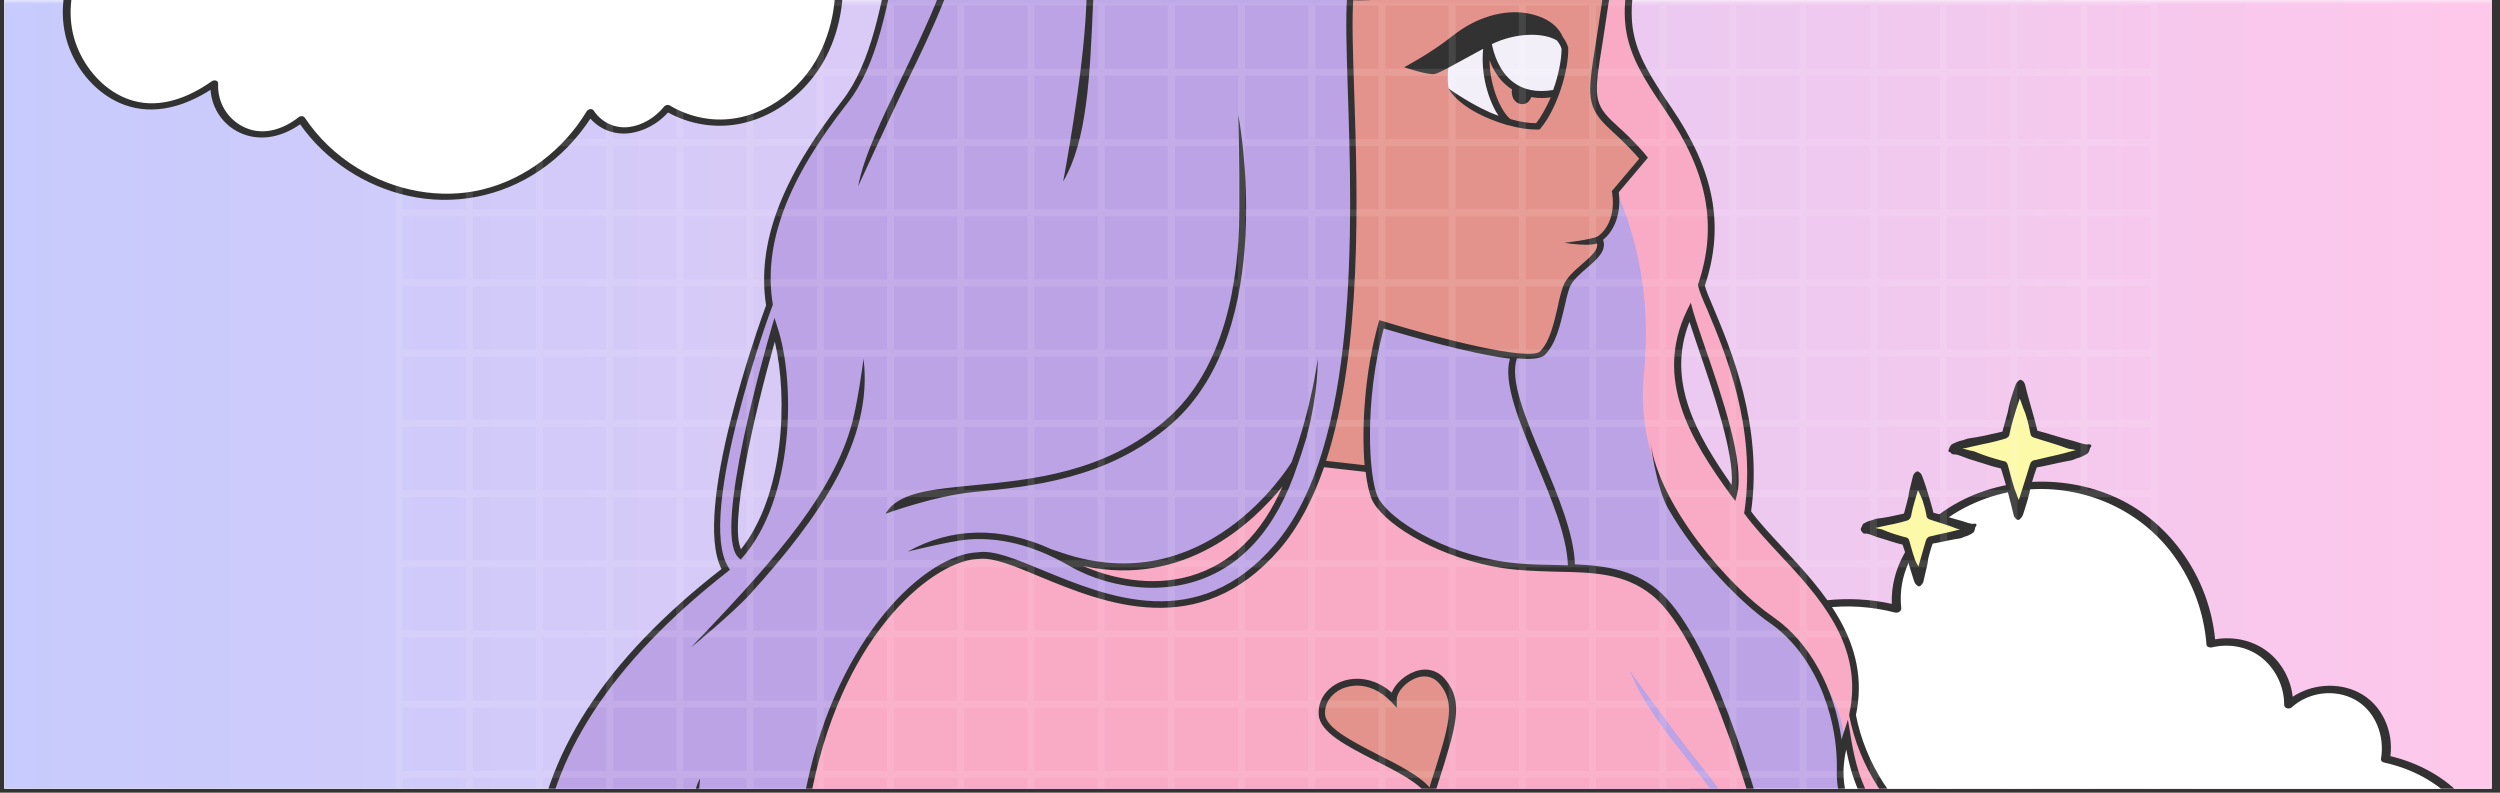 <svg xmlns="http://www.w3.org/2000/svg" xmlns:xlink="http://www.w3.org/1999/xlink" width="410" zoomAndPan="magnify" viewBox="0 0 307.5 97.5" height="130" preserveAspectRatio="xMidYMid meet" version="1.0"><rect x="0" y="0" width="307.5" height="97.5" fill="#333333" stroke="none"/><defs><filter x="0%" y="0%" width="100%" height="100%" id="c640d3c332"><feColorMatrix values="0 0 0 0 1 0 0 0 0 1 0 0 0 0 1 0 0 0 1 0" color-interpolation-filters="sRGB"/></filter><clipPath id="fff4e4f0e2"><path d="M 0.535 0 L 306.469 0 L 306.469 97.004 L 0.535 97.004 Z M 0.535 0 " clip-rule="nonzero"/></clipPath><mask id="7dc520135a"><g filter="url(#c640d3c332)"><rect x="-30.75" width="369" fill="#000000" y="-9.75" height="117" fill-opacity="0.36"/></g></mask><clipPath id="66daabe237"><path d="M 0.535 0 L 306.469 0 L 306.469 97.004 L 0.535 97.004 Z M 0.535 0 " clip-rule="nonzero"/></clipPath><linearGradient x1="76.682" gradientTransform="matrix(0.455, 0, 0, 0.448, -34.388, -10.398)" y1="0" x2="748.416" gradientUnits="userSpaceOnUse" y2="0" id="66fff0c2ac"><stop stop-opacity="1" stop-color="rgb(38.644%, 43.507%, 97.681%)" offset="0"/><stop stop-opacity="1" stop-color="rgb(38.878%, 43.494%, 97.601%)" offset="0.004"/><stop stop-opacity="1" stop-color="rgb(39.113%, 43.481%, 97.522%)" offset="0.008"/><stop stop-opacity="1" stop-color="rgb(39.346%, 43.468%, 97.443%)" offset="0.012"/><stop stop-opacity="1" stop-color="rgb(39.581%, 43.454%, 97.363%)" offset="0.016"/><stop stop-opacity="1" stop-color="rgb(39.815%, 43.44%, 97.284%)" offset="0.02"/><stop stop-opacity="1" stop-color="rgb(40.05%, 43.428%, 97.205%)" offset="0.023"/><stop stop-opacity="1" stop-color="rgb(40.283%, 43.414%, 97.125%)" offset="0.027"/><stop stop-opacity="1" stop-color="rgb(40.518%, 43.401%, 97.046%)" offset="0.031"/><stop stop-opacity="1" stop-color="rgb(40.752%, 43.387%, 96.967%)" offset="0.035"/><stop stop-opacity="1" stop-color="rgb(40.987%, 43.373%, 96.887%)" offset="0.039"/><stop stop-opacity="1" stop-color="rgb(41.22%, 43.359%, 96.808%)" offset="0.043"/><stop stop-opacity="1" stop-color="rgb(41.455%, 43.347%, 96.729%)" offset="0.047"/><stop stop-opacity="1" stop-color="rgb(41.689%, 43.333%, 96.649%)" offset="0.051"/><stop stop-opacity="1" stop-color="rgb(41.924%, 43.32%, 96.57%)" offset="0.055"/><stop stop-opacity="1" stop-color="rgb(42.157%, 43.306%, 96.49%)" offset="0.059"/><stop stop-opacity="1" stop-color="rgb(42.392%, 43.294%, 96.411%)" offset="0.062"/><stop stop-opacity="1" stop-color="rgb(42.625%, 43.28%, 96.332%)" offset="0.066"/><stop stop-opacity="1" stop-color="rgb(42.86%, 43.266%, 96.252%)" offset="0.07"/><stop stop-opacity="1" stop-color="rgb(43.094%, 43.253%, 96.173%)" offset="0.074"/><stop stop-opacity="1" stop-color="rgb(43.329%, 43.24%, 96.094%)" offset="0.078"/><stop stop-opacity="1" stop-color="rgb(43.562%, 43.227%, 96.014%)" offset="0.082"/><stop stop-opacity="1" stop-color="rgb(43.797%, 43.213%, 95.935%)" offset="0.086"/><stop stop-opacity="1" stop-color="rgb(44.031%, 43.199%, 95.856%)" offset="0.09"/><stop stop-opacity="1" stop-color="rgb(44.266%, 43.187%, 95.776%)" offset="0.094"/><stop stop-opacity="1" stop-color="rgb(44.499%, 43.173%, 95.697%)" offset="0.098"/><stop stop-opacity="1" stop-color="rgb(44.734%, 43.159%, 95.618%)" offset="0.102"/><stop stop-opacity="1" stop-color="rgb(44.968%, 43.146%, 95.538%)" offset="0.105"/><stop stop-opacity="1" stop-color="rgb(45.203%, 43.132%, 95.459%)" offset="0.109"/><stop stop-opacity="1" stop-color="rgb(45.436%, 43.118%, 95.38%)" offset="0.113"/><stop stop-opacity="1" stop-color="rgb(45.671%, 43.106%, 95.3%)" offset="0.117"/><stop stop-opacity="1" stop-color="rgb(45.905%, 43.092%, 95.221%)" offset="0.121"/><stop stop-opacity="1" stop-color="rgb(46.14%, 43.079%, 95.142%)" offset="0.125"/><stop stop-opacity="1" stop-color="rgb(46.373%, 43.065%, 95.062%)" offset="0.129"/><stop stop-opacity="1" stop-color="rgb(46.608%, 43.053%, 94.983%)" offset="0.133"/><stop stop-opacity="1" stop-color="rgb(46.841%, 43.039%, 94.904%)" offset="0.137"/><stop stop-opacity="1" stop-color="rgb(47.076%, 43.025%, 94.824%)" offset="0.141"/><stop stop-opacity="1" stop-color="rgb(47.31%, 43.011%, 94.745%)" offset="0.145"/><stop stop-opacity="1" stop-color="rgb(47.545%, 42.999%, 94.666%)" offset="0.148"/><stop stop-opacity="1" stop-color="rgb(47.778%, 42.986%, 94.586%)" offset="0.152"/><stop stop-opacity="1" stop-color="rgb(48.013%, 42.972%, 94.507%)" offset="0.156"/><stop stop-opacity="1" stop-color="rgb(48.247%, 42.958%, 94.427%)" offset="0.16"/><stop stop-opacity="1" stop-color="rgb(48.482%, 42.946%, 94.348%)" offset="0.164"/><stop stop-opacity="1" stop-color="rgb(48.715%, 42.932%, 94.269%)" offset="0.168"/><stop stop-opacity="1" stop-color="rgb(48.95%, 42.918%, 94.189%)" offset="0.172"/><stop stop-opacity="1" stop-color="rgb(49.184%, 42.905%, 94.11%)" offset="0.176"/><stop stop-opacity="1" stop-color="rgb(49.419%, 42.891%, 94.031%)" offset="0.18"/><stop stop-opacity="1" stop-color="rgb(49.652%, 42.877%, 93.951%)" offset="0.184"/><stop stop-opacity="1" stop-color="rgb(49.887%, 42.865%, 93.872%)" offset="0.188"/><stop stop-opacity="1" stop-color="rgb(50.121%, 42.851%, 93.793%)" offset="0.191"/><stop stop-opacity="1" stop-color="rgb(50.356%, 42.838%, 93.713%)" offset="0.195"/><stop stop-opacity="1" stop-color="rgb(50.589%, 42.824%, 93.634%)" offset="0.199"/><stop stop-opacity="1" stop-color="rgb(50.824%, 42.812%, 93.555%)" offset="0.203"/><stop stop-opacity="1" stop-color="rgb(51.057%, 42.798%, 93.475%)" offset="0.207"/><stop stop-opacity="1" stop-color="rgb(51.292%, 42.784%, 93.396%)" offset="0.211"/><stop stop-opacity="1" stop-color="rgb(51.526%, 42.77%, 93.317%)" offset="0.215"/><stop stop-opacity="1" stop-color="rgb(51.761%, 42.758%, 93.237%)" offset="0.219"/><stop stop-opacity="1" stop-color="rgb(51.994%, 42.744%, 93.158%)" offset="0.223"/><stop stop-opacity="1" stop-color="rgb(52.229%, 42.731%, 93.079%)" offset="0.227"/><stop stop-opacity="1" stop-color="rgb(52.463%, 42.717%, 92.999%)" offset="0.23"/><stop stop-opacity="1" stop-color="rgb(52.698%, 42.705%, 92.92%)" offset="0.234"/><stop stop-opacity="1" stop-color="rgb(52.931%, 42.691%, 92.841%)" offset="0.238"/><stop stop-opacity="1" stop-color="rgb(53.166%, 42.677%, 92.761%)" offset="0.242"/><stop stop-opacity="1" stop-color="rgb(53.4%, 42.664%, 92.682%)" offset="0.246"/><stop stop-opacity="1" stop-color="rgb(53.635%, 42.65%, 92.603%)" offset="0.25"/><stop stop-opacity="1" stop-color="rgb(53.868%, 42.636%, 92.523%)" offset="0.254"/><stop stop-opacity="1" stop-color="rgb(54.103%, 42.624%, 92.444%)" offset="0.258"/><stop stop-opacity="1" stop-color="rgb(54.337%, 42.61%, 92.365%)" offset="0.262"/><stop stop-opacity="1" stop-color="rgb(54.572%, 42.596%, 92.285%)" offset="0.266"/><stop stop-opacity="1" stop-color="rgb(54.807%, 42.583%, 92.206%)" offset="0.27"/><stop stop-opacity="1" stop-color="rgb(55.042%, 42.57%, 92.126%)" offset="0.273"/><stop stop-opacity="1" stop-color="rgb(55.275%, 42.557%, 92.047%)" offset="0.277"/><stop stop-opacity="1" stop-color="rgb(55.51%, 42.543%, 91.968%)" offset="0.281"/><stop stop-opacity="1" stop-color="rgb(55.743%, 42.529%, 91.888%)" offset="0.285"/><stop stop-opacity="1" stop-color="rgb(55.978%, 42.517%, 91.809%)" offset="0.289"/><stop stop-opacity="1" stop-color="rgb(56.212%, 42.503%, 91.73%)" offset="0.293"/><stop stop-opacity="1" stop-color="rgb(56.447%, 42.49%, 91.65%)" offset="0.297"/><stop stop-opacity="1" stop-color="rgb(56.68%, 42.476%, 91.571%)" offset="0.301"/><stop stop-opacity="1" stop-color="rgb(56.915%, 42.464%, 91.492%)" offset="0.305"/><stop stop-opacity="1" stop-color="rgb(57.149%, 42.45%, 91.412%)" offset="0.309"/><stop stop-opacity="1" stop-color="rgb(57.384%, 42.436%, 91.333%)" offset="0.312"/><stop stop-opacity="1" stop-color="rgb(57.617%, 42.422%, 91.254%)" offset="0.316"/><stop stop-opacity="1" stop-color="rgb(57.852%, 42.409%, 91.174%)" offset="0.32"/><stop stop-opacity="1" stop-color="rgb(58.086%, 42.395%, 91.095%)" offset="0.324"/><stop stop-opacity="1" stop-color="rgb(58.321%, 42.383%, 91.017%)" offset="0.328"/><stop stop-opacity="1" stop-color="rgb(58.554%, 42.369%, 90.938%)" offset="0.332"/><stop stop-opacity="1" stop-color="rgb(58.789%, 42.355%, 90.858%)" offset="0.336"/><stop stop-opacity="1" stop-color="rgb(59.023%, 42.342%, 90.779%)" offset="0.34"/><stop stop-opacity="1" stop-color="rgb(59.258%, 42.329%, 90.7%)" offset="0.344"/><stop stop-opacity="1" stop-color="rgb(59.491%, 42.316%, 90.62%)" offset="0.348"/><stop stop-opacity="1" stop-color="rgb(59.726%, 42.302%, 90.541%)" offset="0.352"/><stop stop-opacity="1" stop-color="rgb(59.959%, 42.288%, 90.462%)" offset="0.355"/><stop stop-opacity="1" stop-color="rgb(60.194%, 42.276%, 90.382%)" offset="0.359"/><stop stop-opacity="1" stop-color="rgb(60.428%, 42.262%, 90.303%)" offset="0.363"/><stop stop-opacity="1" stop-color="rgb(60.663%, 42.249%, 90.224%)" offset="0.367"/><stop stop-opacity="1" stop-color="rgb(60.896%, 42.235%, 90.144%)" offset="0.371"/><stop stop-opacity="1" stop-color="rgb(61.131%, 42.223%, 90.065%)" offset="0.375"/><stop stop-opacity="1" stop-color="rgb(61.365%, 42.209%, 89.986%)" offset="0.379"/><stop stop-opacity="1" stop-color="rgb(61.6%, 42.195%, 89.906%)" offset="0.383"/><stop stop-opacity="1" stop-color="rgb(61.833%, 42.181%, 89.827%)" offset="0.387"/><stop stop-opacity="1" stop-color="rgb(62.068%, 42.168%, 89.748%)" offset="0.391"/><stop stop-opacity="1" stop-color="rgb(62.302%, 42.154%, 89.668%)" offset="0.395"/><stop stop-opacity="1" stop-color="rgb(62.537%, 42.142%, 89.589%)" offset="0.398"/><stop stop-opacity="1" stop-color="rgb(62.77%, 42.128%, 89.51%)" offset="0.402"/><stop stop-opacity="1" stop-color="rgb(63.005%, 42.114%, 89.43%)" offset="0.406"/><stop stop-opacity="1" stop-color="rgb(63.239%, 42.101%, 89.351%)" offset="0.41"/><stop stop-opacity="1" stop-color="rgb(63.474%, 42.088%, 89.272%)" offset="0.414"/><stop stop-opacity="1" stop-color="rgb(63.707%, 42.075%, 89.192%)" offset="0.418"/><stop stop-opacity="1" stop-color="rgb(63.942%, 42.061%, 89.113%)" offset="0.422"/><stop stop-opacity="1" stop-color="rgb(64.175%, 42.047%, 89.034%)" offset="0.426"/><stop stop-opacity="1" stop-color="rgb(64.41%, 42.035%, 88.954%)" offset="0.43"/><stop stop-opacity="1" stop-color="rgb(64.644%, 42.021%, 88.875%)" offset="0.434"/><stop stop-opacity="1" stop-color="rgb(64.879%, 42.007%, 88.795%)" offset="0.438"/><stop stop-opacity="1" stop-color="rgb(65.112%, 41.994%, 88.716%)" offset="0.441"/><stop stop-opacity="1" stop-color="rgb(65.347%, 41.982%, 88.637%)" offset="0.445"/><stop stop-opacity="1" stop-color="rgb(65.581%, 41.968%, 88.557%)" offset="0.449"/><stop stop-opacity="1" stop-color="rgb(65.816%, 41.954%, 88.478%)" offset="0.453"/><stop stop-opacity="1" stop-color="rgb(66.049%, 41.94%, 88.399%)" offset="0.457"/><stop stop-opacity="1" stop-color="rgb(66.284%, 41.927%, 88.319%)" offset="0.461"/><stop stop-opacity="1" stop-color="rgb(66.518%, 41.913%, 88.24%)" offset="0.465"/><stop stop-opacity="1" stop-color="rgb(66.753%, 41.901%, 88.161%)" offset="0.469"/><stop stop-opacity="1" stop-color="rgb(66.986%, 41.887%, 88.081%)" offset="0.473"/><stop stop-opacity="1" stop-color="rgb(67.221%, 41.873%, 88.002%)" offset="0.477"/><stop stop-opacity="1" stop-color="rgb(67.455%, 41.859%, 87.923%)" offset="0.48"/><stop stop-opacity="1" stop-color="rgb(67.69%, 41.847%, 87.843%)" offset="0.484"/><stop stop-opacity="1" stop-color="rgb(67.923%, 41.833%, 87.764%)" offset="0.488"/><stop stop-opacity="1" stop-color="rgb(68.158%, 41.82%, 87.685%)" offset="0.492"/><stop stop-opacity="1" stop-color="rgb(68.391%, 41.806%, 87.605%)" offset="0.496"/><stop stop-opacity="1" stop-color="rgb(68.626%, 41.794%, 87.526%)" offset="0.5"/><stop stop-opacity="1" stop-color="rgb(68.86%, 41.78%, 87.447%)" offset="0.504"/><stop stop-opacity="1" stop-color="rgb(69.095%, 41.766%, 87.367%)" offset="0.508"/><stop stop-opacity="1" stop-color="rgb(69.328%, 41.753%, 87.288%)" offset="0.512"/><stop stop-opacity="1" stop-color="rgb(69.563%, 41.74%, 87.209%)" offset="0.516"/><stop stop-opacity="1" stop-color="rgb(69.797%, 41.727%, 87.129%)" offset="0.52"/><stop stop-opacity="1" stop-color="rgb(70.032%, 41.713%, 87.05%)" offset="0.523"/><stop stop-opacity="1" stop-color="rgb(70.265%, 41.699%, 86.971%)" offset="0.527"/><stop stop-opacity="1" stop-color="rgb(70.5%, 41.685%, 86.891%)" offset="0.531"/><stop stop-opacity="1" stop-color="rgb(70.734%, 41.672%, 86.812%)" offset="0.535"/><stop stop-opacity="1" stop-color="rgb(70.969%, 41.66%, 86.732%)" offset="0.539"/><stop stop-opacity="1" stop-color="rgb(71.202%, 41.646%, 86.653%)" offset="0.543"/><stop stop-opacity="1" stop-color="rgb(71.437%, 41.632%, 86.574%)" offset="0.547"/><stop stop-opacity="1" stop-color="rgb(71.671%, 41.618%, 86.494%)" offset="0.551"/><stop stop-opacity="1" stop-color="rgb(71.906%, 41.606%, 86.415%)" offset="0.555"/><stop stop-opacity="1" stop-color="rgb(72.139%, 41.592%, 86.336%)" offset="0.559"/><stop stop-opacity="1" stop-color="rgb(72.374%, 41.579%, 86.256%)" offset="0.562"/><stop stop-opacity="1" stop-color="rgb(72.607%, 41.565%, 86.177%)" offset="0.566"/><stop stop-opacity="1" stop-color="rgb(72.842%, 41.553%, 86.098%)" offset="0.57"/><stop stop-opacity="1" stop-color="rgb(73.076%, 41.539%, 86.018%)" offset="0.574"/><stop stop-opacity="1" stop-color="rgb(73.311%, 41.525%, 85.939%)" offset="0.578"/><stop stop-opacity="1" stop-color="rgb(73.544%, 41.512%, 85.86%)" offset="0.582"/><stop stop-opacity="1" stop-color="rgb(73.779%, 41.499%, 85.78%)" offset="0.586"/><stop stop-opacity="1" stop-color="rgb(74.013%, 41.486%, 85.701%)" offset="0.59"/><stop stop-opacity="1" stop-color="rgb(74.248%, 41.472%, 85.622%)" offset="0.594"/><stop stop-opacity="1" stop-color="rgb(74.481%, 41.458%, 85.542%)" offset="0.598"/><stop stop-opacity="1" stop-color="rgb(74.716%, 41.444%, 85.463%)" offset="0.602"/><stop stop-opacity="1" stop-color="rgb(74.95%, 41.431%, 85.384%)" offset="0.605"/><stop stop-opacity="1" stop-color="rgb(75.185%, 41.418%, 85.304%)" offset="0.609"/><stop stop-opacity="1" stop-color="rgb(75.418%, 41.405%, 85.225%)" offset="0.613"/><stop stop-opacity="1" stop-color="rgb(75.653%, 41.391%, 85.146%)" offset="0.617"/><stop stop-opacity="1" stop-color="rgb(75.887%, 41.377%, 85.066%)" offset="0.621"/><stop stop-opacity="1" stop-color="rgb(76.122%, 41.365%, 84.987%)" offset="0.625"/><stop stop-opacity="1" stop-color="rgb(76.355%, 41.351%, 84.908%)" offset="0.629"/><stop stop-opacity="1" stop-color="rgb(76.59%, 41.338%, 84.828%)" offset="0.633"/><stop stop-opacity="1" stop-color="rgb(76.823%, 41.324%, 84.749%)" offset="0.637"/><stop stop-opacity="1" stop-color="rgb(77.058%, 41.312%, 84.669%)" offset="0.641"/><stop stop-opacity="1" stop-color="rgb(77.292%, 41.298%, 84.59%)" offset="0.645"/><stop stop-opacity="1" stop-color="rgb(77.527%, 41.284%, 84.511%)" offset="0.648"/><stop stop-opacity="1" stop-color="rgb(77.76%, 41.27%, 84.431%)" offset="0.652"/><stop stop-opacity="1" stop-color="rgb(77.995%, 41.258%, 84.352%)" offset="0.656"/><stop stop-opacity="1" stop-color="rgb(78.229%, 41.245%, 84.273%)" offset="0.66"/><stop stop-opacity="1" stop-color="rgb(78.464%, 41.231%, 84.193%)" offset="0.664"/><stop stop-opacity="1" stop-color="rgb(78.697%, 41.217%, 84.114%)" offset="0.668"/><stop stop-opacity="1" stop-color="rgb(78.932%, 41.203%, 84.035%)" offset="0.672"/><stop stop-opacity="1" stop-color="rgb(79.166%, 41.19%, 83.955%)" offset="0.676"/><stop stop-opacity="1" stop-color="rgb(79.401%, 41.177%, 83.876%)" offset="0.68"/><stop stop-opacity="1" stop-color="rgb(79.634%, 41.164%, 83.797%)" offset="0.684"/><stop stop-opacity="1" stop-color="rgb(79.869%, 41.15%, 83.717%)" offset="0.688"/><stop stop-opacity="1" stop-color="rgb(80.103%, 41.136%, 83.638%)" offset="0.691"/><stop stop-opacity="1" stop-color="rgb(80.338%, 41.124%, 83.559%)" offset="0.695"/><stop stop-opacity="1" stop-color="rgb(80.571%, 41.11%, 83.479%)" offset="0.699"/><stop stop-opacity="1" stop-color="rgb(80.806%, 41.096%, 83.4%)" offset="0.703"/><stop stop-opacity="1" stop-color="rgb(81.039%, 41.083%, 83.321%)" offset="0.707"/><stop stop-opacity="1" stop-color="rgb(81.274%, 41.071%, 83.241%)" offset="0.711"/><stop stop-opacity="1" stop-color="rgb(81.508%, 41.057%, 83.162%)" offset="0.715"/><stop stop-opacity="1" stop-color="rgb(81.743%, 41.043%, 83.083%)" offset="0.719"/><stop stop-opacity="1" stop-color="rgb(81.976%, 41.029%, 83.003%)" offset="0.723"/><stop stop-opacity="1" stop-color="rgb(82.211%, 41.017%, 82.924%)" offset="0.727"/><stop stop-opacity="1" stop-color="rgb(82.445%, 41.003%, 82.845%)" offset="0.73"/><stop stop-opacity="1" stop-color="rgb(82.68%, 40.99%, 82.765%)" offset="0.734"/><stop stop-opacity="1" stop-color="rgb(82.913%, 40.976%, 82.686%)" offset="0.738"/><stop stop-opacity="1" stop-color="rgb(83.148%, 40.962%, 82.607%)" offset="0.742"/><stop stop-opacity="1" stop-color="rgb(83.382%, 40.948%, 82.527%)" offset="0.746"/><stop stop-opacity="1" stop-color="rgb(83.617%, 40.936%, 82.448%)" offset="0.75"/><stop stop-opacity="1" stop-color="rgb(83.85%, 40.923%, 82.368%)" offset="0.754"/><stop stop-opacity="1" stop-color="rgb(84.085%, 40.909%, 82.289%)" offset="0.758"/><stop stop-opacity="1" stop-color="rgb(84.319%, 40.895%, 82.21%)" offset="0.762"/><stop stop-opacity="1" stop-color="rgb(84.554%, 40.883%, 82.13%)" offset="0.766"/><stop stop-opacity="1" stop-color="rgb(84.787%, 40.869%, 82.051%)" offset="0.77"/><stop stop-opacity="1" stop-color="rgb(85.022%, 40.855%, 81.972%)" offset="0.773"/><stop stop-opacity="1" stop-color="rgb(85.255%, 40.842%, 81.892%)" offset="0.777"/><stop stop-opacity="1" stop-color="rgb(85.49%, 40.829%, 81.813%)" offset="0.781"/><stop stop-opacity="1" stop-color="rgb(85.724%, 40.816%, 81.734%)" offset="0.785"/><stop stop-opacity="1" stop-color="rgb(85.959%, 40.802%, 81.654%)" offset="0.789"/><stop stop-opacity="1" stop-color="rgb(86.192%, 40.788%, 81.575%)" offset="0.793"/><stop stop-opacity="1" stop-color="rgb(86.427%, 40.776%, 81.496%)" offset="0.797"/><stop stop-opacity="1" stop-color="rgb(86.661%, 40.762%, 81.416%)" offset="0.801"/><stop stop-opacity="1" stop-color="rgb(86.896%, 40.749%, 81.337%)" offset="0.805"/><stop stop-opacity="1" stop-color="rgb(87.129%, 40.735%, 81.258%)" offset="0.809"/><stop stop-opacity="1" stop-color="rgb(87.364%, 40.721%, 81.178%)" offset="0.812"/><stop stop-opacity="1" stop-color="rgb(87.598%, 40.707%, 81.099%)" offset="0.816"/><stop stop-opacity="1" stop-color="rgb(87.833%, 40.695%, 81.02%)" offset="0.82"/><stop stop-opacity="1" stop-color="rgb(88.068%, 40.681%, 80.94%)" offset="0.824"/><stop stop-opacity="1" stop-color="rgb(88.303%, 40.668%, 80.861%)" offset="0.828"/><stop stop-opacity="1" stop-color="rgb(88.536%, 40.654%, 80.782%)" offset="0.832"/><stop stop-opacity="1" stop-color="rgb(88.771%, 40.642%, 80.702%)" offset="0.836"/><stop stop-opacity="1" stop-color="rgb(89.005%, 40.628%, 80.623%)" offset="0.84"/><stop stop-opacity="1" stop-color="rgb(89.24%, 40.614%, 80.544%)" offset="0.844"/><stop stop-opacity="1" stop-color="rgb(89.473%, 40.601%, 80.464%)" offset="0.848"/><stop stop-opacity="1" stop-color="rgb(89.708%, 40.588%, 80.385%)" offset="0.852"/><stop stop-opacity="1" stop-color="rgb(89.941%, 40.575%, 80.305%)" offset="0.855"/><stop stop-opacity="1" stop-color="rgb(90.176%, 40.561%, 80.226%)" offset="0.859"/><stop stop-opacity="1" stop-color="rgb(90.41%, 40.547%, 80.147%)" offset="0.863"/><stop stop-opacity="1" stop-color="rgb(90.645%, 40.533%, 80.067%)" offset="0.867"/><stop stop-opacity="1" stop-color="rgb(90.878%, 40.52%, 79.988%)" offset="0.871"/><stop stop-opacity="1" stop-color="rgb(91.113%, 40.508%, 79.909%)" offset="0.875"/><stop stop-opacity="1" stop-color="rgb(91.347%, 40.494%, 79.829%)" offset="0.879"/><stop stop-opacity="1" stop-color="rgb(91.582%, 40.48%, 79.75%)" offset="0.883"/><stop stop-opacity="1" stop-color="rgb(91.815%, 40.466%, 79.671%)" offset="0.887"/><stop stop-opacity="1" stop-color="rgb(92.05%, 40.454%, 79.591%)" offset="0.891"/><stop stop-opacity="1" stop-color="rgb(92.284%, 40.44%, 79.512%)" offset="0.895"/><stop stop-opacity="1" stop-color="rgb(92.519%, 40.427%, 79.433%)" offset="0.898"/><stop stop-opacity="1" stop-color="rgb(92.752%, 40.413%, 79.353%)" offset="0.902"/><stop stop-opacity="1" stop-color="rgb(92.987%, 40.401%, 79.274%)" offset="0.906"/><stop stop-opacity="1" stop-color="rgb(93.221%, 40.387%, 79.195%)" offset="0.91"/><stop stop-opacity="1" stop-color="rgb(93.456%, 40.373%, 79.115%)" offset="0.914"/><stop stop-opacity="1" stop-color="rgb(93.689%, 40.359%, 79.036%)" offset="0.918"/><stop stop-opacity="1" stop-color="rgb(93.924%, 40.347%, 78.957%)" offset="0.922"/><stop stop-opacity="1" stop-color="rgb(94.157%, 40.334%, 78.877%)" offset="0.926"/><stop stop-opacity="1" stop-color="rgb(94.392%, 40.32%, 78.798%)" offset="0.93"/><stop stop-opacity="1" stop-color="rgb(94.626%, 40.306%, 78.719%)" offset="0.934"/><stop stop-opacity="1" stop-color="rgb(94.861%, 40.292%, 78.639%)" offset="0.938"/><stop stop-opacity="1" stop-color="rgb(95.094%, 40.279%, 78.56%)" offset="0.941"/><stop stop-opacity="1" stop-color="rgb(95.329%, 40.266%, 78.481%)" offset="0.945"/><stop stop-opacity="1" stop-color="rgb(95.563%, 40.253%, 78.401%)" offset="0.949"/><stop stop-opacity="1" stop-color="rgb(95.798%, 40.239%, 78.322%)" offset="0.953"/><stop stop-opacity="1" stop-color="rgb(96.031%, 40.225%, 78.242%)" offset="0.957"/><stop stop-opacity="1" stop-color="rgb(96.266%, 40.213%, 78.163%)" offset="0.961"/><stop stop-opacity="1" stop-color="rgb(96.5%, 40.199%, 78.084%)" offset="0.965"/><stop stop-opacity="1" stop-color="rgb(96.735%, 40.186%, 78.004%)" offset="0.969"/><stop stop-opacity="1" stop-color="rgb(96.968%, 40.172%, 77.925%)" offset="0.973"/><stop stop-opacity="1" stop-color="rgb(97.203%, 40.16%, 77.846%)" offset="0.977"/><stop stop-opacity="1" stop-color="rgb(97.437%, 40.146%, 77.766%)" offset="0.98"/><stop stop-opacity="1" stop-color="rgb(97.672%, 40.132%, 77.687%)" offset="0.984"/><stop stop-opacity="1" stop-color="rgb(97.905%, 40.118%, 77.608%)" offset="0.988"/><stop stop-opacity="1" stop-color="rgb(98.14%, 40.106%, 77.528%)" offset="0.992"/><stop stop-opacity="1" stop-color="rgb(98.373%, 40.092%, 77.449%)" offset="0.996"/><stop stop-opacity="1" stop-color="rgb(98.608%, 40.079%, 77.37%)" offset="1"/></linearGradient><clipPath id="7b038f7b32"><rect x="0" width="307" y="0" height="98"/></clipPath><clipPath id="73050e7c1a"><path d="M 194 59 L 306.469 59 L 306.469 97.004 L 194 97.004 Z M 194 59 " clip-rule="nonzero"/></clipPath><clipPath id="b619f48ed6"><path d="M 193.383 59 L 306.469 59 L 306.469 97.004 L 193.383 97.004 Z M 193.383 59 " clip-rule="nonzero"/></clipPath><clipPath id="f4f17f83d0"><path d="M 57 0 L 250 0 L 250 97.004 L 57 97.004 Z M 57 0 " clip-rule="nonzero"/></clipPath><clipPath id="71e7c2c19b"><path d="M 91 0 L 250 0 L 250 97.004 L 91 97.004 Z M 91 0 " clip-rule="nonzero"/></clipPath><clipPath id="44c49265f8"><path d="M 123 82 L 217 82 L 217 97.004 L 123 97.004 Z M 123 82 " clip-rule="nonzero"/></clipPath><clipPath id="07fefbbf33"><path d="M 88 3 L 228 3 L 228 97.004 L 88 97.004 Z M 88 3 " clip-rule="nonzero"/></clipPath><clipPath id="334eee74c7"><path d="M 57 0 L 250.488 0 L 250.488 97.004 L 57 97.004 Z M 57 0 " clip-rule="nonzero"/></clipPath><clipPath id="7887c7eca9"><path d="M 228.871 46.707 L 257.262 46.707 L 257.262 72.117 L 228.871 72.117 Z M 228.871 46.707 " clip-rule="nonzero"/></clipPath><clipPath id="7d9dcf8c6a"><path d="M 48 0 L 266 0 L 266 97.004 L 48 97.004 Z M 48 0 " clip-rule="nonzero"/></clipPath><mask id="9d1664d3ca"><g filter="url(#c640d3c332)"><rect x="-30.75" width="369" fill="#000000" y="-9.75" height="117" fill-opacity="0.1"/></g></mask><clipPath id="8bd0137242"><path d="M 1 0 L 217 0 L 217 1 L 1 1 Z M 1 0 " clip-rule="nonzero"/></clipPath><clipPath id="8e8cd35744"><path d="M 207 0 L 209 0 L 209 97.004 L 207 97.004 Z M 207 0 " clip-rule="nonzero"/></clipPath><clipPath id="acaf7e0648"><path d="M 173 0 L 175 0 L 175 97.004 L 173 97.004 Z M 173 0 " clip-rule="nonzero"/></clipPath><clipPath id="1627761a66"><path d="M 138 0 L 140 0 L 140 97.004 L 138 97.004 Z M 138 0 " clip-rule="nonzero"/></clipPath><clipPath id="04971afc46"><path d="M 121 0 L 123 0 L 123 97.004 L 121 97.004 Z M 121 0 " clip-rule="nonzero"/></clipPath><clipPath id="d49176be67"><path d="M 190 0 L 192 0 L 192 97.004 L 190 97.004 Z M 190 0 " clip-rule="nonzero"/></clipPath><clipPath id="c4c2673751"><path d="M 181 0 L 183 0 L 183 97.004 L 181 97.004 Z M 181 0 " clip-rule="nonzero"/></clipPath><clipPath id="e7854ebc63"><path d="M 147 0 L 149 0 L 149 97.004 L 147 97.004 Z M 147 0 " clip-rule="nonzero"/></clipPath><clipPath id="908fb2dfa6"><path d="M 199 0 L 201 0 L 201 97.004 L 199 97.004 Z M 199 0 " clip-rule="nonzero"/></clipPath><clipPath id="c2f4b90fc9"><path d="M 164 0 L 166 0 L 166 97.004 L 164 97.004 Z M 164 0 " clip-rule="nonzero"/></clipPath><clipPath id="81a17e8365"><path d="M 156 0 L 157 0 L 157 97.004 L 156 97.004 Z M 156 0 " clip-rule="nonzero"/></clipPath><clipPath id="05196fe47b"><path d="M 130 0 L 132 0 L 132 97.004 L 130 97.004 Z M 130 0 " clip-rule="nonzero"/></clipPath><clipPath id="6704c189d8"><path d="M 112 0 L 114 0 L 114 97.004 L 112 97.004 Z M 112 0 " clip-rule="nonzero"/></clipPath><clipPath id="17cead8a76"><path d="M 104 0 L 106 0 L 106 97.004 L 104 97.004 Z M 104 0 " clip-rule="nonzero"/></clipPath><clipPath id="10e4a4aa22"><path d="M 95 0 L 97 0 L 97 97.004 L 95 97.004 Z M 95 0 " clip-rule="nonzero"/></clipPath><clipPath id="a6633c45b2"><path d="M 87 0 L 88 0 L 88 97.004 L 87 97.004 Z M 87 0 " clip-rule="nonzero"/></clipPath><clipPath id="43f6279cb1"><path d="M 78 0 L 80 0 L 80 97.004 L 78 97.004 Z M 78 0 " clip-rule="nonzero"/></clipPath><clipPath id="26e6dabe2d"><path d="M 69 0 L 71 0 L 71 97.004 L 69 97.004 Z M 69 0 " clip-rule="nonzero"/></clipPath><clipPath id="2e55e8f0c4"><path d="M 61 0 L 62 0 L 62 97.004 L 61 97.004 Z M 61 0 " clip-rule="nonzero"/></clipPath><clipPath id="33e3447441"><path d="M 52 0 L 54 0 L 54 97.004 L 52 97.004 Z M 52 0 " clip-rule="nonzero"/></clipPath><clipPath id="25fc677267"><path d="M 43 0 L 45 0 L 45 97.004 L 43 97.004 Z M 43 0 " clip-rule="nonzero"/></clipPath><clipPath id="6808a52cfa"><path d="M 35 0 L 37 0 L 37 97.004 L 35 97.004 Z M 35 0 " clip-rule="nonzero"/></clipPath><clipPath id="a47dc3c306"><path d="M 26 0 L 28 0 L 28 97.004 L 26 97.004 Z M 26 0 " clip-rule="nonzero"/></clipPath><clipPath id="97510da9fa"><path d="M 17 0 L 19 0 L 19 97.004 L 17 97.004 Z M 17 0 " clip-rule="nonzero"/></clipPath><clipPath id="446e8aa0bb"><path d="M 9 0 L 11 0 L 11 97.004 L 9 97.004 Z M 9 0 " clip-rule="nonzero"/></clipPath><clipPath id="303c2b32f6"><path d="M 0.656 0 L 217.398 0 L 217.398 97.004 L 0.656 97.004 Z M 0.656 0 " clip-rule="nonzero"/></clipPath><clipPath id="f20176bc61"><rect x="0" width="218" y="0" height="98"/></clipPath></defs><g clip-path="url(#fff4e4f0e2)"><path fill="#ffffff" d="M 0.535 0 L 306.965 0 L 306.965 97.16 L 0.535 97.16 Z M 0.535 0 " fill-opacity="1" fill-rule="nonzero"/><path fill="#ffffff" d="M 0.535 0 L 306.965 0 L 306.965 97.16 L 0.535 97.16 Z M 0.535 0 " fill-opacity="1" fill-rule="nonzero"/><g mask="url(#7dc520135a)"><g transform="matrix(1, 0, 0, 1, 0, 0)"><g clip-path="url(#7b038f7b32)"><g clip-path="url(#66daabe237)"><path fill="url(#66fff0c2ac)" d="M 0.535 0 L 0.535 97.004 L 306.469 97.004 L 306.469 0 Z M 0.535 0 " fill-rule="nonzero"/></g></g></g></g></g><g clip-path="url(#73050e7c1a)"><path fill="#ffffff" d="M 306.297 108.086 C 306.145 114.172 301.375 119.586 295.566 121.453 C 290.668 123.035 285.266 122.359 280.527 120.27 C 279.785 121.949 278.34 123.336 276.566 123.855 C 274.258 124.531 271.625 123.676 270.035 121.898 C 267.934 124.129 265.242 125.848 262.391 127.016 C 258.066 128.789 253.367 129.414 248.703 129.758 C 244.34 130.074 239.828 130.133 235.734 128.586 C 232.52 127.371 229.594 124.969 228.227 121.891 C 226.492 123.918 223.527 124.926 220.941 124.152 C 218.449 123.41 216.57 121.086 216.137 118.543 C 214.82 119.551 213.414 120.438 211.91 121.137 C 208.555 122.699 204.613 123.258 201.117 122.047 C 197.617 120.84 194.719 117.66 194.434 113.98 C 194.195 110.879 195.742 107.91 197.656 105.461 C 201.172 100.98 206.121 97.641 211.586 96.016 C 210.184 95.434 208.957 94.379 208.195 93.062 C 206.805 90.652 206.859 87.586 207.926 85.02 C 208.988 82.449 210.965 80.344 213.207 78.688 C 218.875 74.508 226.488 73.109 233.293 74.898 C 233.059 72.828 233.48 70.664 234.41 68.785 C 235.812 65.945 238.277 63.727 241.059 62.199 C 247.691 58.559 256.344 58.91 262.66 63.082 C 268.023 66.629 271.5 72.801 271.945 79.188 C 273.836 78.711 275.906 78.938 277.609 79.887 C 280.008 81.227 281.551 83.945 281.508 86.684 C 283.938 84.418 288.039 84.145 290.719 86.133 C 292.902 87.754 293.914 90.699 293.414 93.344 C 296.348 93.973 299.129 95.277 301.371 97.254 C 304.438 99.973 306.398 103.996 306.297 108.086 Z M 306.297 108.086 " fill-opacity="1" fill-rule="nonzero"/></g><g clip-path="url(#b619f48ed6)"><path fill="#323232" d="M 303.18 98.328 C 300.812 95.602 297.508 93.84 294.02 93.004 C 294.426 89.898 292.965 86.605 290.102 85.164 C 287.57 83.891 284.355 84.133 282.008 85.699 C 281.77 83.66 280.789 81.734 279.207 80.387 C 277.348 78.797 274.84 78.234 272.457 78.633 C 271.754 71.258 267.16 64.379 260.375 61.242 C 253.402 58.023 244.656 58.68 238.469 63.312 C 234.977 65.93 232.527 69.867 232.691 74.277 C 227.348 73.09 221.625 73.73 216.68 76.082 C 211.703 78.449 206.574 82.984 206.578 88.918 C 206.582 91.805 207.906 94.48 210.355 95.945 C 207.316 96.992 204.461 98.527 201.934 100.516 C 199.105 102.734 196.469 105.555 194.945 108.832 C 193.445 112.059 193.465 115.68 195.613 118.609 C 197.652 121.387 200.871 122.93 204.281 123.137 C 208.445 123.391 212.418 121.77 215.762 119.402 C 216.469 121.863 218.387 123.965 220.906 124.641 C 223.414 125.312 226.145 124.488 228.043 122.77 C 229.242 125 231.176 126.789 233.375 128.031 C 236.078 129.551 239.199 130.164 242.27 130.34 C 245.602 130.527 248.984 130.258 252.297 129.875 C 255.555 129.5 258.789 128.863 261.863 127.711 C 264.891 126.574 267.703 124.883 270.008 122.617 C 271.559 124.055 273.734 124.762 275.844 124.469 C 277.973 124.172 279.766 122.754 280.789 120.91 C 285.285 122.754 290.367 123.418 295.094 122.066 C 299.121 120.918 302.66 118.277 304.844 114.703 C 306.059 112.707 306.785 110.426 306.855 108.09 C 306.918 104.492 305.531 101.035 303.18 98.328 Z M 300.641 118.102 C 297.316 120.906 293.047 122.09 288.73 121.836 C 286.012 121.68 283.344 120.965 280.855 119.875 C 280.559 119.746 280.148 119.836 280.004 120.148 C 279.199 121.91 277.629 123.324 275.656 123.586 C 273.715 123.844 271.766 122.988 270.465 121.57 C 270.23 121.316 269.777 121.457 269.582 121.668 C 265.336 126.129 259.301 128.023 253.34 128.836 C 250.266 129.258 247.133 129.508 244.027 129.48 C 240.945 129.449 237.762 129.055 234.953 127.719 C 232.281 126.449 229.973 124.375 228.738 121.664 C 228.57 121.293 227.98 121.43 227.773 121.664 C 226.156 123.5 223.527 124.43 221.141 123.715 C 218.781 123.008 217.117 120.781 216.688 118.426 C 216.613 118.02 216.035 118.023 215.777 118.219 C 212.871 120.426 209.453 122.094 205.75 122.234 C 202.48 122.359 199.285 121.227 197.105 118.738 C 194.887 116.203 194.465 112.871 195.691 109.773 C 196.938 106.641 199.336 103.934 201.887 101.781 C 204.742 99.367 208.094 97.539 211.68 96.461 C 212.023 96.355 212.406 95.836 211.91 95.625 C 209.348 94.52 207.855 92.09 207.707 89.348 C 207.562 86.621 208.688 84.02 210.41 81.949 C 213.797 77.871 219.066 75.465 224.258 74.785 C 227.211 74.398 230.223 74.598 233.102 75.344 C 233.461 75.434 233.891 75.176 233.852 74.785 C 233.012 66.652 241.219 61.238 248.387 60.316 C 255.648 59.379 263.02 62.383 267.344 68.305 C 269.691 71.52 271.102 75.344 271.398 79.309 C 271.418 79.59 271.828 79.68 272.043 79.633 C 274.309 79.09 276.723 79.574 278.477 81.141 C 280.035 82.535 280.961 84.59 280.953 86.684 C 280.949 87.129 281.562 87.289 281.871 87.012 C 283.934 85.133 287.121 84.703 289.594 86.023 C 292.184 87.41 293.355 90.539 292.859 93.344 C 292.82 93.562 293.023 93.742 293.219 93.785 C 296.645 94.535 299.859 96.207 302.203 98.84 C 304.441 101.359 305.797 104.699 305.738 108.082 C 305.617 111.992 303.609 115.602 300.641 118.102 Z M 300.641 118.102 " fill-opacity="1" fill-rule="nonzero"/></g><g clip-path="url(#f4f17f83d0)"><path fill="#bca3e6" d="M 231.082 100.48 C 234.047 104.395 236.105 104.434 239.484 106.617 C 242.863 108.801 247.973 116.422 248.547 120.461 L 249.988 119.145 C 249.988 119.145 248.137 112.223 244.965 109.133 C 241.793 106.043 237.918 102.867 235.117 100.973 C 232.648 99.324 229.188 93.227 227.867 88.078 C 230.547 76.457 219.465 69.207 214.973 62.984 C 214.934 62.945 214.891 62.863 214.852 62.82 C 215.219 61.461 215.84 58.043 214.766 52.027 C 213.695 45.93 210.938 38.512 209.207 35.176 C 212.008 27.016 209.906 20.219 205.168 13.34 C 199.855 5.551 198.988 2.707 201.875 -7.387 C 204.758 -17.438 203.027 -28.523 196.973 -31.117 C 196.973 -31.117 192.07 -35.32 181.027 -42.367 C 169.988 -49.41 142.551 -55.508 125 -40.84 C 107.492 -26.176 112.809 1.059 103.867 12.473 C 95.957 22.566 93.402 30.559 94.598 37.648 C 94.598 37.648 90.727 47.082 88.871 55.941 C 87.637 62.039 87.801 67.312 89.203 69.988 C 81.375 76.086 67.41 88.488 66.172 105.422 C 65.227 118.238 55.504 120.793 57.809 132.328 C 57.809 132.328 92.578 152.516 144.488 155.07 C 196.395 157.625 232.934 140.773 247.766 121.613 C 239.156 105.875 222.719 105.012 227.043 90.672 C 227.66 93.434 228.938 97.719 231.082 100.48 Z M 91.098 68.176 C 90.645 67.352 90.191 65.828 90.355 63.234 C 90.562 59.648 92.703 48.113 95.547 41.312 C 97.523 48.605 96.906 61.461 91.098 68.176 Z M 207.684 38.801 C 208.176 39.75 209.164 42.055 210.895 47.535 C 213.121 54.582 213.613 58.207 213.078 60.473 C 208.711 54.375 204.016 47.082 207.684 38.801 Z M 207.684 38.801 " fill-opacity="1" fill-rule="nonzero"/></g><g clip-path="url(#71e7c2c19b)"><path fill="#f9aac5" d="M 244.922 109.133 C 241.75 106.043 237.879 102.867 235.078 100.973 C 232.605 99.324 229.145 93.227 227.828 88.078 C 230.504 76.457 219.422 69.207 214.934 62.984 C 214.891 62.945 214.852 62.863 214.809 62.82 C 215.18 61.461 215.797 58.043 214.727 52.027 C 213.656 45.93 210.895 38.512 209.164 35.176 C 211.965 27.016 209.863 20.219 205.129 13.34 C 199.812 5.551 198.949 2.707 201.832 -7.387 C 204.715 -17.438 202.984 -28.523 196.93 -31.117 C 196.93 -31.117 192.027 -35.32 180.988 -42.367 C 173.941 -46.855 160.184 -50.977 146.59 -49.535 C 162.035 -48.012 172.129 -41.09 172.129 -41.09 C 169.285 -40.141 166.652 -38.453 166.652 -38.453 C 166.652 -38.453 177.484 -39.977 183.625 -34.91 C 187.332 -31.902 189.969 -27.945 191.164 -23.082 C 190.996 -22.629 190.875 -22.176 190.707 -21.723 C 190.379 -20.652 190.008 -19.582 189.266 -18.758 C 188.566 -17.895 187.414 -17.355 186.344 -17.645 C 185.805 -17.809 185.352 -18.141 184.859 -18.348 C 183.707 -18.801 182.266 -18.469 181.48 -17.523 C 180.902 -16.863 180.535 -15.914 179.668 -15.707 C 179.133 -15.586 178.555 -15.875 178.062 -16.078 C 176.867 -16.574 175.59 -16.781 174.312 -16.656 C 173.695 -16.617 173.078 -16.492 172.5 -16.738 C 171.801 -17.07 171.43 -17.895 171.305 -18.676 C 171.184 -19.457 171.469 -20.531 171.184 -21.27 C 169.082 -16.984 167.887 -3.965 167.887 -3.965 C 170.852 -6.973 173.613 -10.766 175.094 -14.719 C 175.797 -12 176.332 -9.117 176.125 -6.316 C 178.969 -9.445 181.812 -13.441 183.539 -17.273 C 184.531 -14.719 184.984 -11.754 184.16 -9.117 C 184.445 -9.816 185.52 -10.641 186.262 -10.887 C 187 -11.137 187.785 -11.219 188.441 -11.629 C 189.309 -12.207 189.844 -13.359 190.875 -13.441 C 191.121 -13.441 191.367 -13.441 191.574 -13.441 C 191.531 -12.988 191.449 -12.535 191.367 -12.082 C 191.367 -12.082 190.75 9.055 193.715 14.121 C 196.684 19.188 203.852 29.117 202.203 45.969 C 200.555 62.863 215.18 73.449 219.754 78.23 C 223.418 82.062 226.469 86.141 226.922 91.25 C 226.961 91.043 227.043 90.836 227.086 90.672 C 227.703 93.434 228.98 97.719 231.082 100.48 C 234.047 104.395 236.105 104.434 239.484 106.617 C 242.863 108.801 247.973 116.422 248.547 120.461 L 249.988 119.145 C 249.949 119.145 248.094 112.223 244.922 109.133 Z M 213.121 60.473 C 208.754 54.414 204.016 47.082 207.723 38.801 C 208.219 39.75 209.207 42.055 210.938 47.535 C 213.16 54.539 213.656 58.207 213.121 60.473 Z M 218.848 109.625 C 219.422 111.852 220.41 115.23 221.605 119.145 C 221.605 119.145 217.074 122.688 211.02 124.129 C 211.02 124.129 208.34 129.855 205.867 131.586 C 205.867 131.586 206.98 144.605 206.199 147.777 C 206.199 147.777 181.812 157.172 145.887 155.113 C 142.879 145.555 125.988 133.359 123.93 117.082 C 123.93 117.082 120.512 131.711 117.34 139.91 C 106.34 142.75 91.137 134.266 91.137 134.266 C 93.816 122.77 97.398 107.316 99.625 96.73 C 103.578 77.859 114.539 68.508 120.348 68.344 C 126.73 67.395 143.457 83.094 157.133 67.27 C 159.523 64.512 161.297 61.008 162.656 57.012 L 168.379 57.672 C 168.547 59.277 168.832 60.512 169.121 61.215 C 170.277 63.852 176.207 67.766 183.707 69.25 C 191.203 70.73 198.043 68.465 203.48 72.832 C 210.441 78.477 216.332 100.273 218.848 109.625 Z M 159.234 57.012 C 152.312 77.984 134.27 71.598 130.398 68.344 C 148.895 74.688 159.234 57.012 159.234 57.012 Z M 121.211 -23.496 C 119.191 -22.012 117.133 -20.488 115.32 -18.715 C 115.32 -18.715 118.449 -38.781 136.246 -43.973 C 133.445 -42.531 131.305 -39.277 130.645 -36.188 C 130.523 -35.566 130.438 -34.91 130.77 -34.375 C 131.633 -32.93 134.312 -33.754 135.137 -32.312 C 135.465 -31.734 135.34 -30.996 135.383 -30.293 C 135.426 -29.594 135.879 -28.812 136.535 -28.852 C 136.906 -28.895 137.238 -29.184 137.484 -29.469 C 138.926 -30.914 140.695 -32.023 142.633 -32.645 C 142.508 -31.078 142.305 -29.141 142.344 -27.574 C 142.387 -27 142.426 -26.34 142.922 -26.008 C 143.621 -25.516 144.691 -26.09 145.477 -25.68 C 145.766 -25.516 145.969 -25.227 146.176 -24.938 C 146.957 -23.785 147.535 -22.465 147.949 -21.148 C 148.605 -18.84 148.77 -16.328 150.129 -14.348 C 150.789 -18.18 152.191 -21.93 154.457 -25.102 C 154.539 -24.113 154.664 -23.25 154.992 -22.344 C 155.363 -21.438 156.062 -20.57 157.012 -20.324 C 157.504 -20.199 158.039 -20.199 158.574 -20.16 C 159.812 -19.992 160.926 -19.375 161.707 -18.43 C 162.078 -17.977 162.449 -17.398 163.023 -17.316 C 163.602 -17.234 164.098 -17.727 164.469 -18.141 C 165.414 -19.211 166.363 -20.281 167.309 -21.312 C 165.043 -15.133 163.273 -8.129 163.109 -1.535 C 161.047 -3.309 160.801 -6.809 158.328 -7.879 C 157.711 -8.129 157.051 -8.211 156.434 -8.539 C 155.238 -9.156 154.703 -10.602 153.633 -11.383 C 152.438 -12.246 150.832 -12.125 149.348 -12.164 C 147.863 -12.207 146.176 -12.535 145.477 -13.812 C 145.227 -14.266 145.145 -14.801 144.941 -15.34 C 144.652 -16.164 143.992 -16.863 143.211 -17.152 C 142.387 -17.438 141.355 -17.234 140.863 -16.531 C 140.695 -18.922 140.82 -21.312 141.148 -23.703 C 141.52 -26.09 141.973 -28.645 141.148 -30.914 C 138.309 -28.152 136.043 -24.855 133.734 -21.641 C 133.445 -21.27 133.156 -20.859 132.746 -20.613 C 132.336 -20.363 131.551 -20.652 131.141 -20.898 C 130.562 -21.312 129.738 -21.188 129.121 -20.898 C 128.461 -20.613 127.926 -20.16 127.309 -19.789 C 126.074 -19.129 124.301 -19.086 123.559 -20.281 C 123.066 -21.066 123.27 -22.094 123.105 -23 C 123.066 -23.289 122.984 -23.539 122.777 -23.703 C 122.324 -24.156 121.664 -23.824 121.211 -23.496 Z M 121.211 -23.496 " fill-opacity="1" fill-rule="nonzero"/></g><g clip-path="url(#44c49265f8)"><path fill="#bca3e6" d="M 123.477 117.043 C 124.176 112.758 125.824 106.863 127.598 104.477 C 127.598 104.477 124.961 112.965 124.258 117.164 Z M 172.172 137.766 C 176.414 135.996 184.898 128.621 185.438 121.41 C 185.438 121.41 182.512 127.797 180.121 130.516 C 177.402 133.645 172.172 137.766 172.172 137.766 Z M 215.18 104.969 C 215.18 104.969 215.18 105.012 215.18 105.012 C 215.137 104.723 215.055 104.477 215.016 104.188 C 213.945 100.109 211.141 96.566 208.137 92.816 C 205.539 89.52 200.473 82.516 200.473 82.516 C 202.078 86.555 204.84 89.973 207.477 93.309 C 210.402 96.977 213.16 100.48 214.191 104.352 C 215.387 108.926 213.945 116.961 210.605 123.883 L 211.348 124.254 C 211.43 124.086 211.473 123.922 211.555 123.801 C 212.832 123.594 215.426 122.562 215.426 122.562 C 216.457 118.895 216.91 111.934 215.18 104.969 Z M 215.18 104.969 " fill-opacity="1" fill-rule="nonzero"/></g><path fill="#e4938c" d="M 162.57 57.012 C 168.957 38.102 165.289 8.559 166.074 -0.422 C 166.074 -0.422 172.996 0.234 176.785 -3.68 C 185.27 -2.773 194.418 -13.195 195.156 -21.27 C 200.227 -14.516 198.371 -5.695 197.055 2.957 C 195.734 11.609 195.117 12.68 198.496 15.727 C 200.883 17.871 202.16 19.477 202.16 19.477 L 198.66 23.598 C 199.195 27.184 197.383 28.996 196.641 29.406 C 197.793 31.508 193.469 32.992 192.645 35.34 C 191.781 37.648 191.574 41.562 189.68 43.496 C 187.785 45.395 169.906 39.914 169.906 39.914 C 168.051 46.547 167.844 53.426 168.297 57.711 Z M 162.57 57.012 " fill-opacity="1" fill-rule="nonzero"/><path fill="#f3eff9" d="M 186.219 3.531 C 187.535 3.781 190.75 3.656 190.75 3.656 C 190.793 3.82 192.07 4.562 192.48 5.965 C 192.523 8.395 191.164 13.215 189.145 15.562 C 184.695 15.605 178.434 12.102 178.184 10.906 C 177.938 9.711 178.184 7.695 178.184 7.695 C 178.27 5.715 183.211 2.957 186.219 3.531 Z M 186.219 3.531 " fill-opacity="1" fill-rule="nonzero"/><g clip-path="url(#07fefbbf33)"><path fill="#e4938c" d="M 91.098 134.305 C 91.098 134.305 105.559 142.629 117.297 139.949 C 117.297 139.949 114.906 147.285 112.273 151.156 C 112.273 151.156 93.156 147.203 88.5 145.102 Z M 227.457 138.262 L 221.605 119.184 C 216.664 123.059 211.141 123.922 211.141 123.922 C 209.125 129.113 205.867 131.668 205.867 131.668 C 206.488 139.992 206.199 147.859 206.199 147.859 C 217.652 144.605 227.457 138.262 227.457 138.262 Z M 189.68 11.691 C 186.137 11.691 183.254 8.805 183.254 5.262 C 183.254 4.727 183.336 4.234 183.457 3.738 C 183.457 3.738 183.418 3.738 183.418 3.738 C 181.77 8.395 184.035 13.875 185.684 15.027 C 186.879 15.355 188.074 15.562 189.184 15.562 C 190.051 14.531 190.832 13.051 191.41 11.484 C 190.793 11.609 190.254 11.691 189.68 11.691 Z M 171.43 86.016 C 167.598 82.02 162.406 84.328 162.613 87.914 C 162.82 91.496 174.066 94.215 176.004 97.801 C 178.598 89.559 179.711 86.637 177.527 83.914 C 175.301 81.156 171.43 84.082 171.43 86.016 Z M 171.43 86.016 " fill-opacity="1" fill-rule="nonzero"/></g><g clip-path="url(#334eee74c7)"><path fill="#323232" d="M 213.449 61.625 L 213.656 60.801 C 214.645 57.051 211.801 48.73 209.699 42.672 C 209.082 40.859 208.547 39.293 208.258 38.305 L 207.969 37.234 L 207.477 38.223 C 203.438 46.668 207.93 54.086 212.914 60.926 Z M 207.805 39.582 C 208.094 40.531 208.504 41.645 208.918 42.922 C 210.688 48.113 213.324 55.734 212.996 59.648 C 208.672 53.469 204.922 46.875 207.805 39.582 Z M 91.098 68.836 L 91.387 68.508 C 97.605 61.336 97.895 47.328 95.668 40.367 L 95.258 39.09 L 94.887 40.367 C 94.145 42.922 87.719 65.293 90.766 68.508 Z M 95.301 42.016 C 96.945 48.977 96.453 60.926 91.137 67.559 C 89.695 64.469 92.664 51.324 95.301 42.016 Z M 181.727 -1.742 C 178.723 -1.699 176.457 -0.629 176.457 -0.629 C 176.457 -0.629 179.793 -3.965 182.594 -3.926 C 185.066 -3.883 193.551 -2.895 193.551 -2.895 C 193.344 -1.949 192.809 -0.793 192.48 -0.629 C 191.039 -0.711 183.375 -1.742 181.727 -1.742 Z M 162.078 44.156 C 162.078 44.156 161.379 49.965 158.863 56.848 C 158.371 57.629 148.152 73.988 130.562 67.973 L 129.328 67.559 C 123.105 64.715 117.051 64.84 111.652 67.848 C 111.652 67.848 116.762 66.57 118.988 66.363 C 123.848 65.953 128.254 67.684 131.551 69.617 C 133.734 70.895 137.523 72.297 141.727 72.297 C 143.293 72.297 144.941 72.09 146.59 71.637 C 152.645 69.906 157.012 65.047 159.605 57.176 C 159.934 56.27 160.223 55.363 160.473 54.539 L 160.801 53.508 L 160.719 53.676 C 162.16 48.316 162.078 44.363 162.078 44.156 Z M 146.383 70.855 C 141.52 72.258 136.453 71.062 133.242 69.617 C 145.766 72.34 154.211 64.18 157.754 59.812 C 155.199 65.703 151.367 69.414 146.383 70.855 Z M 84.133 105.176 C 84.918 99.82 85.41 96.77 86.113 95.781 C 86.113 95.781 85.781 99.82 85.246 103.117 C 85.125 103.816 85.043 104.559 84.918 105.258 C 83.766 113.086 82.281 122.809 79.23 126.848 C 79.23 126.848 80.758 122.152 81.539 119.062 C 82.734 114.734 83.516 109.461 84.133 105.176 Z M 106.215 44.117 C 107.453 54.211 100.695 63.727 92.414 72.914 C 90.191 75.387 85 79.633 85 79.633 C 93.609 70.566 101.891 61.875 104.609 52.727 C 105.473 49.965 106.215 44.117 106.215 44.117 Z M 226.754 95.039 C 226.754 94.918 226.754 94.793 226.754 94.668 C 226.797 93.887 226.879 93.062 227.086 92.199 C 227.992 96.895 229.887 101.84 236.188 105.012 C 243.191 108.555 247.23 116.547 248.219 121.039 L 248.426 121.902 L 250.402 119.266 L 250.359 119.102 C 249.25 111.438 242.781 105.793 237.59 102.414 C 233.016 99.406 229.434 93.887 228.281 87.953 C 230.176 79.055 224.16 72.625 219.34 67.434 C 217.855 65.828 216.414 64.305 215.387 62.902 C 216.867 52.316 212.871 42.922 210.77 37.895 C 210.234 36.656 209.824 35.668 209.699 35.133 C 212.172 27.719 210.855 20.961 205.539 13.172 C 200.348 5.594 199.441 2.832 202.285 -7.18 C 205.375 -17.977 203.109 -28.812 197.219 -31.367 C 196.684 -31.82 191.656 -35.98 181.273 -42.613 C 170.48 -49.492 142.797 -56.129 124.797 -41.047 C 114.25 -32.23 111.902 -18.965 109.84 -7.262 C 108.48 0.484 107.164 7.777 103.621 12.348 C 96.039 22.031 93.074 30.023 94.227 37.562 C 93.484 39.543 85.082 62.902 88.75 69.988 C 74.371 81.156 66.668 93.105 65.762 105.422 C 65.309 111.273 63.082 114.859 60.941 118.359 C 58.469 122.355 56.164 126.105 57.398 132.449 L 57.441 132.617 L 57.605 132.699 C 57.934 132.906 93.074 152.969 144.488 155.523 C 147.906 155.688 151.324 155.77 154.703 155.77 C 174.93 155.77 193.965 152.762 210.195 146.914 C 226.797 140.938 240.27 132.039 248.137 121.863 L 248.301 121.656 L 248.176 121.41 C 244.594 114.859 239.73 110.945 235.449 107.441 C 230.547 103.488 226.754 100.398 226.754 95.039 Z M 91.344 134.922 C 93.527 136.117 102.922 140.855 112.273 140.855 C 113.754 140.855 115.195 140.734 116.637 140.445 C 115.156 144.523 113.633 148.23 112.105 150.621 C 103.539 148.891 95.793 146.832 89.035 144.73 C 89.656 142.215 90.438 138.836 91.344 134.922 Z M 112.973 150.828 C 117.504 143.41 122.281 125.242 123.805 119.184 C 125.621 128.289 131.797 135.953 137.238 142.793 C 140.82 147.285 143.953 151.156 145.227 154.742 C 144.98 154.742 144.691 154.699 144.445 154.699 C 133.117 154.125 122.531 152.68 112.973 150.828 Z M 146.176 154.742 C 144.898 150.992 141.645 146.914 137.938 142.258 C 132.129 135.004 125.578 126.805 124.344 117.043 L 124.055 114.777 L 123.52 117 C 123.477 117.164 120.551 129.359 116.969 139.539 C 106.258 141.844 93.527 135.129 91.551 134.059 C 94.227 122.688 97.77 107.316 99.953 96.812 C 104.031 77.242 115.195 68.879 120.305 68.754 L 120.348 68.754 C 122.078 68.508 124.797 69.617 127.926 70.938 C 135.711 74.152 147.496 79.012 157.383 67.559 C 159.73 64.84 161.5 61.379 162.859 57.465 L 167.969 58.043 C 168.133 59.484 168.422 60.637 168.711 61.379 C 169.945 64.18 176.004 68.137 183.582 69.66 C 186.301 70.195 188.895 70.238 191.449 70.32 C 195.941 70.402 199.812 70.484 203.191 73.203 C 210.277 78.891 216.414 102.125 218.477 109.75 C 219.051 111.934 220 115.23 221.152 119.02 C 216.664 122.645 211.02 123.758 210.977 123.758 L 210.77 123.801 L 210.688 124.004 C 208.258 129.648 205.703 131.258 205.703 131.297 L 205.5 131.422 L 205.5 131.668 C 205.5 131.793 206.32 143.246 205.867 147.488 C 188.277 153.133 167.762 155.648 146.176 154.742 Z M 166.566 11.277 C 166.402 6.418 166.281 2.543 166.445 0.031 C 168.012 0.113 173.531 0.113 176.91 -3.227 C 180.203 -2.938 183.828 -4.297 187.207 -7.016 C 191.41 -10.434 194.621 -15.586 195.406 -20.117 C 199.277 -14.102 198.082 -6.438 196.93 1.02 C 196.848 1.68 196.723 2.297 196.641 2.957 C 196.52 3.82 196.395 4.645 196.27 5.387 C 195.242 11.855 195.035 13.215 198.246 16.098 C 200.02 17.707 201.172 18.984 201.625 19.52 L 198.246 23.516 L 198.289 23.68 C 198.867 27.551 196.641 28.996 196.52 29.078 C 195.695 29.488 192.438 29.859 192.438 29.859 C 192.645 29.902 193.883 30.105 195.074 30.105 C 195.57 30.105 196.062 30.066 196.434 29.941 C 196.602 30.684 195.816 31.426 194.621 32.457 C 193.676 33.281 192.645 34.145 192.273 35.215 C 191.984 35.957 191.781 36.863 191.574 37.852 C 191.121 39.789 190.625 42.016 189.434 43.211 C 188.156 44.484 176.91 41.602 170.07 39.5 L 169.656 39.379 L 169.535 39.789 C 167.805 46.012 167.473 52.77 167.844 57.219 L 163.109 56.684 C 167.598 42.879 166.98 23.844 166.566 11.277 Z M 185.723 44.117 C 184.859 47.039 186.836 51.82 188.938 56.848 C 190.793 61.297 192.727 65.871 192.852 69.535 C 192.398 69.535 191.902 69.496 191.449 69.496 C 188.98 69.453 186.383 69.414 183.746 68.879 C 176.004 67.352 170.48 63.355 169.453 61.09 C 168.379 58.699 167.762 49.555 170.191 40.406 C 172.871 41.191 180.656 43.496 185.723 44.117 Z M 209.863 146.09 C 208.793 146.461 207.723 146.832 206.652 147.203 C 207.023 142.957 206.363 133.48 206.281 131.832 C 206.98 131.34 209.207 129.402 211.309 124.539 C 212.379 124.293 217.199 123.141 221.359 119.883 C 223.09 125.652 225.191 132.449 227.004 138.301 C 221.852 141.227 216.086 143.863 209.863 146.09 Z M 234.871 108.059 C 239.031 111.438 243.77 115.27 247.27 121.531 C 245.789 123.43 244.098 125.281 242.246 127.055 C 241.461 125.281 238.949 122.934 235.902 120.051 C 233.594 117.824 231 115.395 228.734 112.797 C 226.18 109.914 222.43 103.98 222.43 103.98 C 224.117 109.996 230.34 115.887 235.367 120.625 C 238.457 123.551 241.09 126.066 241.629 127.629 C 237.715 131.297 233.059 134.719 227.785 137.766 C 224.656 127.754 220.699 114.941 219.258 109.418 C 215.715 96.07 210.234 77.652 203.727 72.422 C 200.719 70.031 197.34 69.578 193.715 69.414 C 193.594 65.621 191.617 60.926 189.719 56.395 C 187.621 51.406 185.641 46.668 186.59 44.074 C 188.277 44.238 189.516 44.117 190.008 43.664 C 191.41 42.262 191.902 39.953 192.398 37.895 C 192.605 36.945 192.809 36.082 193.059 35.379 C 193.387 34.516 194.293 33.734 195.156 32.992 C 196.395 31.918 197.672 30.848 197.176 29.488 C 198.164 28.746 199.484 26.812 199.113 23.637 L 202.695 19.395 L 202.492 19.148 C 202.449 19.066 201.172 17.5 198.785 15.355 C 195.898 12.762 196.062 11.773 197.094 5.387 C 197.219 4.645 197.34 3.82 197.465 2.957 C 197.547 2.297 197.672 1.68 197.754 1.02 C 198.988 -6.809 200.266 -14.926 195.734 -21.27 C 195.941 -23.453 195.777 -30.582 193.883 -32.727 C 193.883 -32.727 194.953 -25.598 194.871 -22.426 L 194.789 -21.395 C 194.336 -16.82 191.121 -11.34 186.754 -7.797 C 183.953 -5.492 180.945 -4.254 178.145 -4.133 C 180.82 -6.48 182.719 -12.703 183.625 -16.531 L 183.664 -16.656 C 183.664 -16.656 178.926 -5.242 176.742 -4.172 L 176.66 -4.172 L 176.539 -4.008 C 174.93 -2.359 172.707 -1.535 170.73 -1.164 C 173.281 -4.172 174.848 -12.785 175.012 -13.855 C 175.012 -13.855 171.676 -2.07 169.285 -1.043 L 169.328 -0.957 C 168.051 -0.836 167.02 -0.836 166.527 -0.836 C 166.566 -7.84 170.027 -23.207 170.027 -23.207 C 166.734 -17.48 165.66 -7.387 165.703 -0.465 C 165.496 2.09 165.621 6.129 165.785 11.238 C 166.32 27.551 167.188 54.91 156.805 66.98 C 147.289 78.023 136.332 73.449 128.297 70.156 C 124.918 68.754 122.242 67.641 120.305 67.93 C 113.918 68.137 103.043 78.188 99.211 96.648 C 96.207 111.066 90.684 134.551 88.297 144.48 C 75.855 140.527 66.793 136.406 61.973 134.016 C 62.012 131.008 64.523 126.93 67.203 122.645 C 69.922 118.277 72.969 113.293 74.043 108.512 C 74.043 108.512 71.695 113.047 70.5 115.395 C 69.305 117.742 67.863 120.051 66.504 122.234 C 63.785 126.641 61.395 130.516 61.148 133.645 C 59.582 132.863 58.551 132.285 58.18 132.082 C 57.07 126.188 59.168 122.727 61.641 118.773 C 63.742 115.352 66.133 111.52 66.586 105.465 C 67.492 93.309 75.195 81.484 89.488 70.32 L 89.777 70.074 L 89.574 69.742 C 85.578 63.273 94.887 37.852 95.012 37.605 L 95.051 37.523 L 95.051 37.398 C 93.855 30.066 96.781 22.195 104.238 12.68 C 107.945 7.98 109.223 0.566 110.625 -7.305 C 112.684 -18.883 114.992 -31.984 125.289 -40.594 C 134.969 -48.629 147 -49.781 155.402 -49.328 C 166.609 -48.711 176.086 -45.004 180.781 -41.996 C 191.656 -35.031 196.641 -30.828 196.684 -30.789 L 196.805 -30.707 C 202.367 -28.316 204.426 -17.895 201.461 -7.469 C 198.535 2.789 199.523 5.879 204.84 13.586 C 210.031 21.168 211.309 27.758 208.875 34.926 L 208.836 35.051 L 208.875 35.176 C 209 35.793 209.41 36.781 210.031 38.184 C 212.133 43.211 216.086 52.52 214.562 62.945 L 214.52 63.109 L 214.602 63.234 C 215.715 64.758 217.156 66.324 218.723 68.012 C 223.707 73.328 229.309 79.344 227.457 87.871 L 227.457 88.035 C 228.652 94.215 232.359 100.027 237.18 103.117 C 242.203 106.371 248.383 111.809 249.535 119.062 L 248.797 120.008 C 247.477 115.27 243.398 107.773 236.559 104.27 C 229.762 100.809 228.363 95.207 227.578 90.219 L 227.293 88.531 L 226.754 90.18 C 226.672 90.426 226.59 90.715 226.508 90.961 C 225.684 84.699 222.555 78.973 218.145 75.922 C 212.668 72.172 204.141 62.328 202.984 54.332 C 202.984 54.332 203.688 59.895 205.168 62.531 C 208.711 68.754 214.355 74.316 217.691 76.625 C 222.758 80.125 226.055 87.336 225.93 94.711 C 225.727 100.645 229.887 103.98 234.871 108.059 Z M 134.434 0.73 C 134.062 9.258 133.734 17.293 130.77 22.32 C 130.77 22.32 133.281 9.137 133.609 0.688 C 134.105 -10.602 134.641 -23.371 141.688 -30.871 C 141.688 -30.871 136.824 -21.148 135.793 -15.297 C 134.93 -10.062 134.684 -4.504 134.434 0.73 Z M 119.809 60.512 C 114.824 61.008 108.934 63.191 108.934 63.191 C 110.375 60.598 114.496 60.184 119.727 59.691 C 126.938 58.988 135.918 58.164 143.5 51.574 C 150.75 45.27 152.398 34.391 152.438 26.027 C 152.48 19.438 152.312 14.121 152.312 14.121 C 152.355 14.367 157.383 40.656 144.035 52.191 C 136.246 58.949 126.73 59.855 119.809 60.512 Z M 111.652 9.879 C 109.266 14.82 105.559 22.898 105.559 22.898 C 106.215 19.27 108.523 14.531 110.914 9.547 C 112.52 6.168 114.207 2.707 115.484 -0.59 C 116.637 -3.598 118.617 -9.117 118.617 -9.117 C 118.039 -3.391 114.824 3.324 111.652 9.879 Z M 180.082 -41.914 C 180.082 -41.914 174.23 -41.254 172.129 -40.594 C 168.465 -39.48 165.785 -38.039 165.785 -38.039 C 165.992 -38.246 171.305 -43.312 180.082 -41.914 Z M 165.375 -45.293 C 165.375 -45.293 158.574 -40.512 155.734 -35.938 C 152.891 -31.367 149.926 -19.293 149.926 -19.293 C 150.129 -32.23 158.246 -43.645 165.375 -45.293 Z M 174.023 82.598 C 172.746 83.051 171.594 84.121 171.184 85.191 C 168.918 83.215 166.445 83.215 164.797 83.914 C 163.109 84.656 162.078 86.184 162.203 87.914 C 162.324 90.055 165.621 91.746 169.164 93.559 C 171.965 94.957 174.809 96.441 175.633 97.965 L 176.086 98.832 L 176.785 96.648 C 179.176 89.148 180.039 86.348 177.816 83.629 C 176.867 82.434 175.465 82.062 174.023 82.598 Z M 175.961 96.398 L 175.836 96.852 C 174.602 95.41 172.09 94.133 169.492 92.816 C 166.363 91.207 163.109 89.559 162.984 87.871 C 162.902 86.512 163.727 85.316 165.086 84.699 C 165.621 84.492 166.238 84.328 166.898 84.328 C 168.215 84.328 169.699 84.863 171.102 86.305 L 171.801 87.047 L 171.801 86.016 C 171.801 85.191 172.828 83.875 174.23 83.379 C 175.012 83.094 176.168 83.008 177.113 84.164 C 179.09 86.555 178.27 89.23 175.961 96.398 Z M 176.496 9.094 C 177.238 8.887 178.02 8.395 182.43 6.004 C 182.098 9.219 183.129 12.473 184.324 14.246 C 181.398 13.215 178.145 10.867 178.145 10.867 C 178.145 10.867 179.422 13.625 185.438 15.398 L 185.52 15.398 C 186.797 15.77 187.988 15.934 189.02 15.934 C 189.062 15.934 189.102 15.934 189.145 15.934 L 189.348 15.934 L 189.473 15.809 C 191.492 13.461 192.977 8.602 192.891 5.922 L 192.891 5.84 C 192.727 5.305 192.48 4.891 192.234 4.562 C 191.82 3.574 190.793 2.297 188.277 1.719 C 185.023 0.977 181.398 2.215 178.637 4.438 C 175.879 6.621 172.707 8.27 172.707 8.27 C 172.707 8.27 175.754 9.301 176.496 9.094 Z M 188.938 15.152 C 187.988 15.152 186.961 14.984 185.805 14.656 C 184.734 13.875 183.254 10.824 183.211 7.406 C 183.625 8.516 184.363 9.836 185.602 10.742 C 185.723 10.824 185.848 10.906 185.973 10.988 C 185.848 11.773 186.176 12.68 187.125 12.801 C 187.867 12.887 188.195 12.309 188.359 11.938 C 188.773 12.02 189.184 12.062 189.637 12.062 C 190.008 12.062 190.379 12.02 190.75 11.977 C 190.215 13.172 189.598 14.328 188.938 15.152 Z M 191.039 11.07 C 189.02 11.402 187.371 11.07 186.094 10.082 C 184.363 8.766 183.707 6.5 183.5 5.426 C 186.383 4.027 189.762 3.945 191.492 4.973 C 191.738 5.262 191.945 5.594 192.07 6.004 C 192.07 7.324 191.699 9.258 191.039 11.07 Z M 191.039 11.07 " fill-opacity="1" fill-rule="nonzero"/></g><path fill="#ffffff" d="M 100.805 7.543 C 98.59 11.371 94.707 14.301 90.328 14.957 C 87.5 15.379 84.508 14.766 82.078 13.293 C 82.039 13.348 81.996 13.398 81.949 13.449 C 80.473 15.145 78.227 16.305 75.996 15.996 C 74.621 15.809 73.336 14.957 72.602 13.805 C 69.473 19.02 64.109 22.945 58.082 23.953 C 50.078 25.297 41.504 21.406 37.059 14.676 C 35.598 15.852 33.793 16.641 31.934 16.539 C 29.863 16.426 27.895 15.145 26.961 13.293 C 26.492 12.363 26.289 11.305 26.355 10.266 C 23.875 12.023 21.094 13.254 18.109 13.082 C 12.598 12.77 8.273 7.301 8.18 1.793 C 8.082 -3.715 11.5 -8.859 16.027 -12.008 C 18.637 -13.824 21.57 -15.062 24.641 -15.945 C 22.328 -18.277 21.059 -21.641 21.09 -24.949 C 21.125 -29.043 22.992 -33.004 25.766 -36.02 C 28.527 -39.02 32.375 -41.215 36.457 -41.254 C 38.211 -41.273 39.984 -40.828 41.539 -40.004 C 41.734 -45.914 45.84 -51.668 51.492 -53.699 C 58.246 -56.129 66.344 -53.387 70.684 -47.684 C 73.77 -43.629 74.957 -38.336 74.324 -33.27 C 76.562 -33.363 78.875 -32.344 80.133 -30.477 C 80.766 -29.535 81.098 -28.43 81.148 -27.305 C 83.359 -27.992 85.824 -27.867 87.914 -26.867 C 90.973 -25.402 93.074 -22.125 93.125 -18.742 C 93.141 -17.902 93.027 -17.066 92.801 -16.258 C 94.375 -16.305 95.98 -15.914 97.312 -15.098 C 100.641 -13.059 102.387 -9.137 102.973 -5.281 C 103.641 -0.914 103.016 3.715 100.805 7.543 Z M 100.805 7.543 " fill-opacity="1" fill-rule="nonzero"/><path fill="#323232" d="M 103.57 -4.422 C 103.18 -8.059 101.852 -11.875 99.043 -14.363 C 97.449 -15.773 95.48 -16.566 93.371 -16.641 C 94.488 -21.703 91.023 -27.008 85.867 -27.953 C 84.449 -28.215 82.984 -28.16 81.586 -27.816 C 81.379 -29.527 80.551 -31.105 79.156 -32.164 C 77.918 -33.105 76.391 -33.613 74.84 -33.66 C 75.238 -37.52 74.629 -41.484 72.906 -44.977 C 71.285 -48.258 68.68 -50.941 65.473 -52.699 C 62.406 -54.379 58.816 -55.219 55.32 -54.91 C 51.746 -54.598 48.457 -53.094 45.887 -50.594 C 43.207 -47.98 41.426 -44.41 41.109 -40.676 C 36.238 -42.785 30.758 -41.074 26.871 -37.668 C 22.914 -34.199 20.211 -28.969 20.668 -23.625 C 20.906 -20.863 22.023 -18.191 23.863 -16.113 C 20.43 -15.055 17.094 -13.523 14.32 -11.215 C 11.684 -9.02 9.52 -6.141 8.445 -2.867 C 7.418 0.254 7.449 3.574 8.801 6.59 C 10.055 9.387 12.367 11.812 15.273 12.887 C 18.949 14.238 22.734 13.07 25.895 11.051 C 26.066 13.434 27.531 15.539 29.809 16.457 C 32.25 17.438 34.844 16.75 36.914 15.289 C 40.039 19.738 44.883 22.895 50.191 24.082 C 55.832 25.348 61.676 24.188 66.441 20.934 C 68.902 19.25 70.992 17.078 72.621 14.586 C 73.777 15.91 75.504 16.578 77.285 16.398 C 79.141 16.215 80.922 15.219 82.172 13.836 C 84.809 15.293 87.938 15.809 90.906 15.246 C 93.672 14.719 96.242 13.316 98.281 11.391 C 99.453 10.289 100.441 9.031 101.254 7.645 C 103.332 4.008 104.02 -0.281 103.57 -4.422 Z M 102.52 1.172 C 102.184 3.375 101.465 5.5 100.355 7.441 C 97.688 12.004 92.52 15.301 87.105 14.609 C 85.422 14.395 83.812 13.828 82.355 12.961 C 82.152 12.84 81.832 12.926 81.688 13.102 C 80.645 14.406 79.066 15.402 77.395 15.621 C 75.664 15.852 73.992 15.062 73.035 13.613 C 72.816 13.281 72.332 13.414 72.156 13.703 C 69.332 18.371 64.68 22.012 59.344 23.309 C 54.113 24.578 48.52 23.453 43.965 20.672 C 41.391 19.102 39.16 16.988 37.492 14.48 C 37.332 14.246 36.961 14.234 36.75 14.402 C 34.918 15.859 32.492 16.707 30.23 15.734 C 28.043 14.793 26.715 12.645 26.832 10.273 C 26.852 9.855 26.316 9.805 26.051 9.992 C 23.262 11.957 19.832 13.355 16.402 12.398 C 13.578 11.609 11.312 9.418 9.984 6.867 C 6.934 1.004 9.625 -5.824 14.211 -10.031 C 17.172 -12.742 20.895 -14.461 24.723 -15.562 C 25.012 -15.648 25.273 -15.945 25.008 -16.215 C 21.41 -19.898 20.773 -25.449 22.586 -30.133 C 24.328 -34.637 28.07 -38.617 32.691 -40.207 C 35.531 -41.184 38.586 -41.055 41.266 -39.664 C 41.516 -39.535 42.008 -39.66 42.02 -39.996 C 42.277 -46.828 47.543 -52.969 54.348 -54.023 C 61.066 -55.059 68.078 -51.492 71.461 -45.672 C 73.625 -41.945 74.367 -37.523 73.852 -33.27 C 73.824 -33.035 74.062 -32.871 74.281 -32.879 C 75.805 -32.926 77.34 -32.477 78.539 -31.523 C 79.883 -30.453 80.582 -28.895 80.684 -27.199 C 80.699 -26.969 81.059 -26.871 81.234 -26.922 C 84.375 -27.871 87.766 -27.129 90.078 -24.766 C 92.27 -22.52 93.145 -19.293 92.332 -16.258 C 92.27 -16.023 92.574 -15.863 92.762 -15.867 C 94.766 -15.902 96.629 -15.242 98.152 -13.949 C 99.465 -12.832 100.445 -11.395 101.156 -9.84 C 102.707 -6.461 103.074 -2.48 102.52 1.172 Z M 102.52 1.172 " fill-opacity="1" fill-rule="nonzero"/><path fill="#fcf9a8" d="M 246.512 57.148 C 246.57 57.16 247.766 61.27 248.242 63.41 C 248.273 63.559 250.195 57.16 250.25 57.148 C 252.492 56.695 256.98 55.188 256.828 55.156 C 254.562 54.656 250.152 53.445 250.141 53.391 C 249.707 51.266 248.996 49.383 248.523 47.242 C 248.488 47.09 247.055 51.266 246.625 53.391 C 246.613 53.445 242.387 54.656 240.117 55.156 C 239.969 55.188 244.27 56.695 246.512 57.148 Z M 229.234 64.93 C 231.07 64.527 234.5 63.52 234.512 63.477 C 234.859 61.758 235.434 60.234 235.82 58.5 C 235.848 58.379 237.008 61.758 237.355 63.477 C 237.363 63.52 240.836 64.527 242.668 64.93 C 242.793 64.957 239.262 66.148 237.445 66.52 C 237.398 66.527 236.43 69.852 236.047 71.582 C 236.02 71.703 234.465 66.527 234.422 66.52 C 232.605 66.148 229.113 64.957 229.234 64.93 Z M 229.234 64.93 " fill-opacity="1" fill-rule="nonzero"/><g clip-path="url(#7887c7eca9)"><path fill="#323232" d="M 228.879 65.125 C 228.875 65.105 228.875 65.09 228.875 65.078 C 228.879 65.055 228.879 65.039 228.883 65.02 C 228.891 65 228.895 64.98 228.902 64.957 C 228.918 64.926 228.938 64.895 228.957 64.871 C 228.992 64.758 229.043 64.645 229.098 64.535 C 229.137 64.453 229.211 64.395 229.293 64.355 C 229.562 64.23 229.82 64.074 230.121 64.02 C 230.262 63.992 230.398 63.949 230.531 63.887 C 230.652 63.832 230.789 63.797 230.918 63.785 C 231.832 63.688 232.73 63.492 233.625 63.293 L 233.867 63.238 C 233.941 63.223 234.047 63.195 234.059 63.199 C 234.09 63.191 234.121 63.188 234.156 63.18 C 234.164 63.18 234.172 63.18 234.18 63.172 L 234.188 63.148 L 234.203 63.105 L 234.215 63.062 L 234.223 63.039 L 234.234 62.988 L 234.293 62.77 L 234.414 62.328 C 234.492 62.035 234.57 61.742 234.641 61.449 C 234.664 61.367 234.695 61.289 234.707 61.207 C 234.734 60.984 234.77 60.766 234.812 60.551 L 234.848 60.387 L 234.914 60.117 L 235.055 59.543 L 235.199 58.945 L 235.277 58.645 L 235.312 58.496 L 235.316 58.477 L 235.32 58.469 C 235.32 58.465 235.324 58.465 235.324 58.461 L 235.359 58.402 L 235.457 58.25 L 235.508 58.172 C 235.512 58.164 235.516 58.164 235.52 58.16 L 235.527 58.152 L 235.551 58.141 L 235.633 58.082 L 235.676 58.055 L 235.707 58.031 C 235.723 58.02 235.738 58.008 235.754 57.996 L 235.777 57.98 L 235.793 57.973 C 235.793 57.973 235.797 57.973 235.797 57.969 C 235.805 57.969 235.809 57.969 235.812 57.969 C 235.859 57.98 235.898 57.988 235.945 58.008 C 235.992 58.027 236.039 58.055 236.094 58.102 C 236.117 58.121 236.148 58.137 236.176 58.164 C 236.203 58.191 236.234 58.223 236.266 58.258 C 236.324 58.332 236.387 58.445 236.441 58.59 C 236.496 58.727 236.547 58.879 236.602 59.027 C 236.707 59.332 236.809 59.641 236.91 59.949 L 237.031 60.324 L 237.098 60.535 L 237.223 60.957 C 237.309 61.238 237.391 61.523 237.473 61.805 C 237.52 61.941 237.555 62.078 237.586 62.219 C 237.633 62.379 237.676 62.535 237.719 62.691 L 237.777 62.934 L 237.793 62.992 L 237.797 63 L 237.797 63.008 L 237.805 63.027 L 237.812 63.055 C 237.812 63.059 237.816 63.059 237.82 63.062 L 237.836 63.066 L 237.859 63.07 L 237.941 63.094 L 238.562 63.266 C 238.98 63.383 239.398 63.508 239.809 63.648 C 240.309 63.816 240.824 63.934 241.328 64.082 C 241.742 64.199 242.145 64.375 242.598 64.441 C 242.684 64.438 242.766 64.43 242.848 64.41 C 242.934 64.387 243.012 64.398 243.07 64.473 C 243.129 64.543 243.117 64.609 243.082 64.68 C 243.086 64.688 243.086 64.691 243.086 64.699 C 243.086 64.734 243.066 64.742 243.043 64.742 C 243.016 64.789 242.98 64.832 242.945 64.871 C 242.945 64.938 242.934 65.008 242.918 65.074 C 242.895 65.168 242.863 65.266 242.828 65.359 C 242.797 65.449 242.727 65.516 242.645 65.559 C 242.383 65.707 242.141 65.879 241.84 65.953 C 241.703 65.988 241.57 66.039 241.438 66.105 C 241.32 66.164 241.188 66.207 241.055 66.227 C 240.152 66.355 239.262 66.57 238.363 66.746 L 238.035 66.809 L 237.879 66.836 L 237.816 66.844 L 237.762 66.848 L 237.746 66.848 C 237.742 66.852 237.738 66.848 237.734 66.855 C 237.73 66.859 237.727 66.867 237.723 66.875 C 237.711 66.906 237.695 66.941 237.68 66.973 L 237.676 66.984 C 237.676 66.988 237.676 66.992 237.672 66.996 L 237.668 67.012 L 237.645 67.074 L 237.602 67.195 L 237.523 67.445 C 237.418 67.777 237.32 68.113 237.238 68.453 C 237.219 68.535 237.188 68.613 237.176 68.691 C 237.16 68.852 237.137 69.016 237.109 69.176 C 237.094 69.254 237.082 69.336 237.066 69.414 L 237.043 69.531 C 237.039 69.547 237.031 69.586 237.023 69.621 L 237 69.719 L 236.801 70.566 C 236.734 70.855 236.664 71.148 236.598 71.457 L 236.559 71.598 C 236.555 71.609 236.551 71.621 236.547 71.633 L 236.512 71.703 C 236.504 71.719 236.496 71.738 236.488 71.75 L 236.461 71.777 L 236.41 71.836 C 236.395 71.855 236.379 71.871 236.363 71.891 L 236.324 71.953 L 236.281 72.004 C 236.27 72.02 236.258 72.027 236.242 72.039 C 236.203 72.074 236.168 72.094 236.133 72.105 C 236.117 72.109 236.102 72.113 236.086 72.113 L 236.066 72.117 C 236.051 72.117 236.043 72.117 236.031 72.117 C 235.957 72.117 235.879 72.094 235.785 71.992 C 235.773 71.98 235.758 71.965 235.746 71.953 L 235.707 71.922 C 235.684 71.902 235.656 71.875 235.625 71.84 C 235.598 71.809 235.57 71.762 235.543 71.719 C 235.527 71.691 235.516 71.668 235.5 71.637 C 235.488 71.609 235.473 71.574 235.461 71.543 C 235.41 71.402 235.363 71.25 235.312 71.098 L 235.168 70.641 L 234.934 69.891 L 234.77 69.355 L 234.52 68.531 C 234.469 68.402 234.43 68.27 234.395 68.133 L 234.121 67.301 L 234.051 67.094 L 234.035 67.043 L 234.031 67.031 L 234.023 67.012 C 234.02 67.004 234.016 66.992 234.012 66.98 L 233.977 66.973 L 233.867 66.949 L 233.648 66.898 C 233.504 66.859 233.359 66.824 233.215 66.781 C 232.93 66.703 232.645 66.617 232.367 66.52 C 231.871 66.348 231.359 66.219 230.863 66.055 C 230.457 65.922 230.066 65.727 229.613 65.629 C 229.531 65.621 229.445 65.625 229.359 65.637 C 229.27 65.648 229.191 65.625 229.125 65.539 C 229.105 65.516 229.09 65.492 229.07 65.465 C 229.062 65.449 229.047 65.434 229.027 65.414 C 229.027 65.41 229.027 65.41 229.027 65.41 L 228.996 65.379 C 228.992 65.371 228.992 65.371 228.98 65.359 C 228.973 65.352 228.969 65.344 228.965 65.34 C 228.914 65.305 228.895 65.258 228.895 65.207 C 228.895 65.203 228.891 65.203 228.891 65.203 C 228.887 65.188 228.883 65.176 228.883 65.16 C 228.883 65.16 228.879 65.16 228.879 65.156 C 228.875 65.145 228.875 65.133 228.879 65.125 Z M 231.191 65.051 C 231.32 65.066 231.453 65.102 231.574 65.152 C 232.398 65.516 233.266 65.781 234.125 66.02 L 234.375 66.082 C 234.465 66.102 234.555 66.129 234.629 66.172 C 234.645 66.184 234.66 66.195 234.68 66.207 L 234.684 66.211 L 234.688 66.211 L 234.691 66.215 C 234.691 66.211 234.664 66.242 234.676 66.23 C 234.68 66.234 234.684 66.234 234.688 66.238 L 234.711 66.258 C 234.727 66.273 234.742 66.285 234.754 66.305 C 234.766 66.32 234.777 66.34 234.785 66.359 C 234.824 66.441 234.848 66.535 234.875 66.621 L 234.914 66.754 L 234.938 66.84 L 234.984 67.004 L 235.078 67.34 C 235.199 67.781 235.332 68.223 235.484 68.656 C 235.512 68.734 235.527 68.816 235.562 68.891 C 235.613 68.988 235.66 69.086 235.703 69.188 L 235.766 69.332 L 235.797 69.379 C 235.832 69.43 235.859 69.469 235.879 69.504 C 235.898 69.543 235.914 69.578 235.93 69.609 C 235.945 69.641 235.961 69.672 235.973 69.684 L 235.98 69.691 L 235.98 69.684 L 235.984 69.676 L 235.988 69.637 C 235.992 69.613 235.996 69.594 236 69.574 C 236.008 69.535 236.016 69.504 236.023 69.473 L 236.066 69.332 L 236.258 68.656 L 236.496 67.824 C 236.527 67.688 236.566 67.551 236.613 67.418 L 236.793 66.793 L 236.816 66.711 L 236.859 66.57 C 236.891 66.48 236.918 66.387 236.957 66.301 C 236.969 66.277 236.98 66.262 236.992 66.242 C 237.008 66.227 237.027 66.215 237.043 66.199 L 237.094 66.16 L 237.105 66.152 L 237.113 66.148 L 237.113 66.145 C 237.121 66.152 237.07 66.094 237.09 66.117 L 237.094 66.117 L 237.094 66.113 L 237.121 66.098 C 237.188 66.047 237.273 66.008 237.367 65.988 L 237.621 65.934 L 237.777 65.895 L 238.047 65.832 L 238.582 65.703 C 238.941 65.621 239.305 65.539 239.668 65.469 C 240.152 65.371 240.629 65.227 241.105 65.102 C 241.082 65.098 241.059 65.098 241.035 65.094 C 240.902 65.086 240.766 65.055 240.641 65.004 C 239.785 64.66 238.898 64.395 238.02 64.113 L 237.488 63.941 C 237.426 63.922 237.359 63.902 237.301 63.879 C 237.27 63.863 237.238 63.852 237.211 63.836 L 237.191 63.824 L 237.145 63.777 L 237.117 63.746 L 237.094 63.723 L 237.09 63.715 C 237.098 63.711 237.047 63.754 237.066 63.738 L 237.066 63.734 C 237.051 63.707 237.035 63.684 237.023 63.656 C 237.012 63.629 237 63.598 236.988 63.57 C 236.98 63.539 236.973 63.508 236.965 63.477 L 236.934 63.297 L 236.902 63.156 L 236.859 62.941 C 236.828 62.797 236.793 62.652 236.758 62.508 C 236.684 62.223 236.602 61.938 236.508 61.656 C 236.48 61.578 236.465 61.496 236.43 61.422 C 236.332 61.223 236.246 61.02 236.16 60.816 L 236.098 60.664 L 236.082 60.625 C 236.078 60.617 236.078 60.617 236.078 60.613 L 236.066 60.594 C 236.051 60.57 236.039 60.547 236.027 60.527 C 236.004 60.484 235.984 60.445 235.969 60.41 C 235.949 60.375 235.934 60.344 235.918 60.324 C 235.914 60.32 235.906 60.312 235.902 60.301 L 235.898 60.301 C 235.898 60.297 235.895 60.297 235.895 60.301 L 235.895 60.316 L 235.891 60.344 C 235.883 60.379 235.875 60.406 235.867 60.434 C 235.852 60.488 235.836 60.543 235.816 60.605 L 235.625 61.25 C 235.543 61.527 235.461 61.805 235.387 62.082 C 235.359 62.219 235.316 62.352 235.277 62.484 C 235.242 62.637 235.207 62.789 235.172 62.941 L 235.121 63.172 L 235.043 63.551 L 234.926 63.793 L 234.914 63.824 L 234.91 63.832 L 234.906 63.836 C 234.844 63.777 234.891 63.82 234.875 63.809 L 234.871 63.812 L 234.863 63.824 L 234.824 63.871 L 234.781 63.926 L 234.773 63.938 C 234.766 63.941 234.762 63.945 234.758 63.945 L 234.727 63.965 C 234.645 64.008 234.543 64.031 234.449 64.062 L 234.215 64.129 C 234.004 64.191 233.793 64.246 233.578 64.301 C 233.152 64.406 232.727 64.5 232.297 64.578 C 231.777 64.672 231.266 64.812 230.746 64.922 C 230.723 64.926 230.699 64.93 230.68 64.934 C 230.711 64.941 230.746 64.953 230.777 64.965 C 230.91 65.012 231.051 65.039 231.191 65.051 Z M 240.605 55.902 C 240.504 55.891 240.402 55.883 240.297 55.891 C 240.188 55.895 240.094 55.863 240.012 55.766 C 239.988 55.742 239.969 55.719 239.949 55.688 C 239.945 55.684 239.934 55.672 239.93 55.664 C 239.926 55.66 239.922 55.656 239.918 55.652 C 239.91 55.645 239.906 55.641 239.902 55.633 L 239.895 55.625 C 239.859 55.629 239.82 55.621 239.781 55.609 C 239.68 55.57 239.66 55.508 239.668 55.43 C 239.66 55.426 239.656 55.418 239.652 55.414 C 239.637 55.383 239.656 55.367 239.684 55.355 C 239.727 55.152 239.832 54.961 239.949 54.773 C 240 54.688 240.098 54.625 240.203 54.582 C 240.539 54.441 240.859 54.27 241.23 54.195 C 241.406 54.16 241.574 54.109 241.742 54.039 C 241.891 53.98 242.059 53.934 242.219 53.914 C 243.344 53.762 244.453 53.516 245.555 53.262 L 246.129 53.125 L 246.25 53.102 L 246.281 53.094 C 246.285 53.09 246.289 53.09 246.293 53.086 L 246.297 53.074 L 246.312 53.02 C 246.406 52.684 246.5 52.348 246.59 52.012 C 246.695 51.645 246.797 51.277 246.895 50.91 C 246.918 50.812 246.961 50.711 246.977 50.613 C 247.02 50.34 247.078 50.07 247.145 49.801 C 247.176 49.668 247.211 49.535 247.246 49.402 L 247.301 49.203 L 247.328 49.102 L 247.344 49.047 L 247.371 48.961 C 247.516 48.5 247.668 48.027 247.832 47.578 C 247.871 47.469 247.91 47.355 247.953 47.258 C 247.996 47.16 248.043 47.086 248.09 47.027 C 248.133 46.969 248.18 46.922 248.219 46.891 C 248.242 46.875 248.262 46.855 248.281 46.84 C 248.301 46.82 248.32 46.805 248.336 46.793 C 248.406 46.746 248.461 46.727 248.523 46.711 C 248.527 46.711 248.535 46.707 248.539 46.707 C 248.551 46.707 248.551 46.711 248.555 46.711 L 248.68 46.773 L 248.699 46.781 C 248.703 46.785 248.711 46.785 248.719 46.793 L 248.77 46.836 L 248.875 46.922 L 248.926 46.965 C 248.93 46.969 248.934 46.969 248.941 46.977 L 248.953 47.008 L 248.98 47.066 L 249.086 47.301 L 249.152 47.578 L 249.219 47.848 C 249.266 48.027 249.309 48.211 249.355 48.387 L 249.496 48.91 L 249.559 49.133 L 249.598 49.277 C 249.793 49.965 249.992 50.656 250.184 51.359 C 250.238 51.527 250.281 51.699 250.32 51.871 C 250.375 52.074 250.426 52.277 250.48 52.48 L 250.59 52.945 C 250.594 52.953 250.598 52.965 250.602 52.977 C 250.613 52.98 250.621 52.98 250.633 52.984 L 250.863 53.047 L 251.625 53.258 C 252.133 53.402 252.641 53.551 253.145 53.711 C 253.762 53.91 254.398 54.059 255.027 54.234 C 255.539 54.379 256.039 54.578 256.602 54.668 C 256.703 54.672 256.805 54.664 256.906 54.648 C 257.008 54.633 257.102 54.648 257.18 54.727 C 257.254 54.801 257.246 54.867 257.203 54.934 C 257.207 54.941 257.211 54.949 257.211 54.957 C 257.215 54.988 257.191 54.996 257.16 54.996 C 257.133 55.039 257.098 55.074 257.059 55.113 C 257.055 55.188 257.035 55.266 257.008 55.344 C 256.973 55.445 256.93 55.547 256.879 55.648 C 256.836 55.738 256.746 55.809 256.645 55.863 C 256.316 56.031 256.008 56.223 255.645 56.316 C 255.473 56.359 255.305 56.422 255.145 56.5 C 254.996 56.566 254.832 56.617 254.672 56.645 C 253.562 56.836 252.465 57.105 251.359 57.336 L 250.938 57.418 L 250.727 57.457 L 250.699 57.465 L 250.68 57.465 L 250.66 57.469 L 250.617 57.473 L 250.551 57.48 C 250.539 57.48 250.539 57.492 250.531 57.5 L 250.52 57.531 L 250.492 57.59 L 250.48 57.621 L 250.453 57.695 C 250.383 57.895 250.312 58.094 250.246 58.297 C 250.113 58.699 249.988 59.109 249.871 59.52 C 249.848 59.617 249.805 59.715 249.789 59.812 C 249.695 60.344 249.566 60.871 249.422 61.395 L 249.379 61.535 L 249.328 61.707 L 249.227 62.055 L 249.012 62.75 L 248.902 63.094 C 248.867 63.207 248.828 63.32 248.789 63.414 C 248.746 63.508 248.703 63.574 248.66 63.633 C 248.621 63.688 248.578 63.723 248.539 63.754 C 248.457 63.863 248.383 63.914 248.32 63.934 C 248.285 63.941 248.258 63.945 248.215 63.945 C 248.191 63.941 248.168 63.941 248.137 63.934 C 248.078 63.918 248.008 63.879 247.93 63.773 L 247.902 63.734 C 247.891 63.723 247.883 63.703 247.871 63.695 C 247.848 63.676 247.824 63.66 247.801 63.633 L 247.73 63.516 C 247.711 63.461 247.695 63.395 247.676 63.336 C 247.559 62.816 247.438 62.332 247.312 61.848 L 246.992 60.617 C 246.898 60.277 246.809 59.934 246.711 59.594 C 246.656 59.434 246.609 59.266 246.57 59.102 C 246.473 58.77 246.371 58.441 246.27 58.113 L 246.191 57.871 L 246.125 57.664 L 246.109 57.625 C 246.109 57.621 246.109 57.617 246.105 57.613 C 246.105 57.613 246.102 57.613 246.098 57.613 L 246.078 57.609 L 245.938 57.574 L 245.652 57.508 C 245.465 57.461 245.281 57.414 245.094 57.363 C 244.723 57.258 244.355 57.145 243.996 57.023 C 243.383 56.812 242.754 56.645 242.141 56.441 C 241.641 56.27 241.156 56.043 240.605 55.902 Z M 242.961 55.574 C 243.984 56.008 245.055 56.34 246.121 56.629 L 246.281 56.672 L 246.531 56.73 C 246.559 56.738 246.582 56.746 246.605 56.754 L 246.641 56.766 C 246.652 56.77 246.664 56.777 246.676 56.781 C 246.695 56.793 246.719 56.801 246.738 56.816 L 246.766 56.832 L 246.781 56.844 C 246.746 56.887 246.773 56.855 246.762 56.867 L 246.766 56.867 L 246.773 56.875 L 246.824 56.922 L 246.848 56.945 L 246.871 56.977 C 246.895 57.016 246.914 57.066 246.93 57.113 C 246.945 57.164 246.961 57.215 246.977 57.266 L 247.02 57.406 L 247.07 57.594 L 247.27 58.348 C 247.406 58.848 247.543 59.344 247.699 59.84 C 247.73 59.934 247.746 60.039 247.785 60.129 C 247.926 60.461 248.047 60.801 248.16 61.141 C 248.203 61.23 248.23 61.297 248.254 61.359 C 248.277 61.426 248.297 61.484 248.312 61.52 L 248.312 61.523 C 248.316 61.52 248.316 61.516 248.316 61.512 L 248.324 61.492 L 248.332 61.457 L 248.352 61.391 C 248.359 61.352 248.371 61.316 248.383 61.281 L 248.418 61.18 L 248.438 61.121 L 248.535 60.812 C 248.75 60.133 248.961 59.457 249.176 58.781 C 249.219 58.613 249.273 58.449 249.328 58.285 L 249.555 57.543 L 249.613 57.359 L 249.66 57.207 C 249.68 57.148 249.699 57.094 249.719 57.039 C 249.738 56.984 249.762 56.93 249.789 56.883 C 249.812 56.832 249.863 56.809 249.902 56.777 L 249.91 56.773 L 249.914 56.77 C 249.93 56.785 249.895 56.742 249.898 56.746 L 249.914 56.734 L 249.945 56.715 C 249.965 56.699 249.992 56.688 250.016 56.676 C 250.027 56.668 250.039 56.66 250.051 56.656 L 250.09 56.641 C 250.117 56.633 250.145 56.625 250.172 56.617 L 250.484 56.551 L 250.988 56.434 L 251.664 56.27 C 252.117 56.164 252.57 56.055 253.027 55.961 C 253.652 55.828 254.27 55.637 254.891 55.473 C 255.035 55.434 255.184 55.398 255.332 55.367 C 255.305 55.359 255.281 55.355 255.254 55.348 C 255.082 55.297 254.906 55.266 254.723 55.246 C 254.562 55.23 254.391 55.191 254.238 55.133 C 253.172 54.734 252.074 54.418 250.984 54.082 L 250.414 53.898 L 250.191 53.828 C 250.152 53.816 250.117 53.801 250.078 53.789 C 250.047 53.773 250.008 53.762 249.98 53.734 C 249.965 53.727 249.953 53.711 249.941 53.699 L 249.887 53.645 L 249.879 53.633 L 249.875 53.629 C 249.828 53.668 249.863 53.641 249.852 53.648 L 249.848 53.645 L 249.75 53.391 L 249.676 53.008 L 249.621 52.734 C 249.582 52.555 249.543 52.371 249.496 52.188 C 249.41 51.824 249.309 51.465 249.195 51.105 C 249.164 51.008 249.145 50.906 249.105 50.812 C 248.938 50.426 248.789 50.031 248.656 49.633 L 248.605 49.48 L 248.578 49.406 L 248.566 49.367 L 248.562 49.355 L 248.535 49.289 C 248.52 49.246 248.504 49.207 248.492 49.172 C 248.477 49.129 248.461 49.09 248.449 49.062 L 248.441 49.043 L 248.438 49.035 L 248.434 49.031 L 248.434 49.027 C 248.434 49.027 248.434 49.031 248.434 49.031 C 248.422 49.055 248.418 49.074 248.41 49.094 C 248.395 49.137 248.383 49.168 248.371 49.203 L 248.336 49.305 L 248.316 49.359 L 248.234 49.598 C 248.016 50.277 247.797 50.957 247.602 51.645 C 247.566 51.812 247.516 51.977 247.465 52.141 C 247.414 52.34 247.363 52.535 247.316 52.73 L 247.25 53.023 L 247.211 53.191 L 247.184 53.324 L 247.156 53.465 C 247.141 53.523 247.121 53.578 247.098 53.629 C 247.086 53.652 247.074 53.68 247.059 53.699 L 247.035 53.727 L 247.023 53.742 L 247.023 53.746 C 246.957 53.691 247.004 53.73 246.988 53.719 L 246.988 53.723 L 246.98 53.73 L 246.934 53.793 C 246.914 53.812 246.902 53.836 246.879 53.852 C 246.867 53.859 246.859 53.871 246.844 53.875 L 246.805 53.895 C 246.781 53.906 246.75 53.918 246.723 53.926 C 246.668 53.945 246.609 53.965 246.551 53.98 L 246.387 54.031 L 246.191 54.086 C 245.934 54.156 245.676 54.227 245.418 54.293 C 244.902 54.422 244.383 54.543 243.859 54.641 C 243.219 54.766 242.586 54.938 241.945 55.074 C 241.754 55.117 241.559 55.148 241.359 55.184 C 241.566 55.211 241.777 55.246 241.984 55.32 C 242.148 55.379 242.316 55.418 242.492 55.445 C 242.648 55.469 242.816 55.512 242.961 55.574 Z M 242.961 55.574 " fill-opacity="1" fill-rule="nonzero"/></g><g clip-path="url(#7d9dcf8c6a)"><g mask="url(#9d1664d3ca)"><g transform="matrix(1, 0, 0, 1, 48, 0)"><g clip-path="url(#f20176bc61)"><path fill="#ffffff" d="M 1.086 17.098 L 216.965 17.098 L 216.965 17.961 L 1.086 17.961 Z M 1.086 17.098 " fill-opacity="1" fill-rule="nonzero"/><path fill="#ffffff" d="M 1.086 34.367 L 216.965 34.367 L 216.965 35.23 L 1.086 35.23 Z M 1.086 34.367 " fill-opacity="1" fill-rule="nonzero"/><path fill="#ffffff" d="M 1.086 8.461 L 216.965 8.461 L 216.965 9.324 L 1.086 9.324 Z M 1.086 8.461 " fill-opacity="1" fill-rule="nonzero"/><g clip-path="url(#8bd0137242)"><path fill="#ffffff" d="M 1.086 -0.172 L 216.965 -0.172 L 216.965 0.691 L 1.086 0.691 Z M 1.086 -0.172 " fill-opacity="1" fill-rule="nonzero"/></g><path fill="#ffffff" d="M 1.086 25.734 L 216.965 25.734 L 216.965 26.598 L 1.086 26.598 Z M 1.086 25.734 " fill-opacity="1" fill-rule="nonzero"/><path fill="#ffffff" d="M 1.086 43.004 L 216.965 43.004 L 216.965 43.867 L 1.086 43.867 Z M 1.086 43.004 " fill-opacity="1" fill-rule="nonzero"/><path fill="#ffffff" d="M 1.086 51.637 L 216.965 51.637 L 216.965 52.5 L 1.086 52.5 Z M 1.086 51.637 " fill-opacity="1" fill-rule="nonzero"/><path fill="#ffffff" d="M 1.086 60.273 L 216.965 60.273 L 216.965 61.137 L 1.086 61.137 Z M 1.086 60.273 " fill-opacity="1" fill-rule="nonzero"/><path fill="#ffffff" d="M 1.086 68.91 L 216.965 68.91 L 216.965 69.773 L 1.086 69.773 Z M 1.086 68.91 " fill-opacity="1" fill-rule="nonzero"/><path fill="#ffffff" d="M 1.086 77.543 L 216.965 77.543 L 216.965 78.406 L 1.086 78.406 Z M 1.086 77.543 " fill-opacity="1" fill-rule="nonzero"/><path fill="#ffffff" d="M 1.086 86.18 L 216.965 86.18 L 216.965 87.043 L 1.086 87.043 Z M 1.086 86.18 " fill-opacity="1" fill-rule="nonzero"/><path fill="#ffffff" d="M 1.086 94.812 L 216.965 94.812 L 216.965 95.676 L 1.086 95.676 Z M 1.086 94.812 " fill-opacity="1" fill-rule="nonzero"/><g clip-path="url(#8e8cd35744)"><path fill="#ffffff" d="M 207.898 -60.188 L 208.762 -60.188 L 208.762 155.691 L 207.898 155.691 Z M 207.898 -60.188 " fill-opacity="1" fill-rule="nonzero"/></g><g clip-path="url(#acaf7e0648)"><path fill="#ffffff" d="M 173.359 -60.188 L 174.223 -60.188 L 174.223 155.691 L 173.359 155.691 Z M 173.359 -60.188 " fill-opacity="1" fill-rule="nonzero"/></g><g clip-path="url(#1627761a66)"><path fill="#ffffff" d="M 138.816 -60.188 L 139.68 -60.188 L 139.68 155.691 L 138.816 155.691 Z M 138.816 -60.188 " fill-opacity="1" fill-rule="nonzero"/></g><g clip-path="url(#04971afc46)"><path fill="#ffffff" d="M 121.547 -60.188 L 122.41 -60.188 L 122.41 155.691 L 121.547 155.691 Z M 121.547 -60.188 " fill-opacity="1" fill-rule="nonzero"/></g><g clip-path="url(#d49176be67)"><path fill="#ffffff" d="M 190.629 -60.188 L 191.492 -60.188 L 191.492 155.691 L 190.629 155.691 Z M 190.629 -60.188 " fill-opacity="1" fill-rule="nonzero"/></g><g clip-path="url(#c4c2673751)"><path fill="#ffffff" d="M 181.992 -60.188 L 182.855 -60.188 L 182.855 155.691 L 181.992 155.691 Z M 181.992 -60.188 " fill-opacity="1" fill-rule="nonzero"/></g><g clip-path="url(#e7854ebc63)"><path fill="#ffffff" d="M 147.453 -60.188 L 148.316 -60.188 L 148.316 155.691 L 147.453 155.691 Z M 147.453 -60.188 " fill-opacity="1" fill-rule="nonzero"/></g><g clip-path="url(#908fb2dfa6)"><path fill="#ffffff" d="M 199.262 -60.188 L 200.129 -60.188 L 200.129 155.691 L 199.262 155.691 Z M 199.262 -60.188 " fill-opacity="1" fill-rule="nonzero"/></g><g clip-path="url(#c2f4b90fc9)"><path fill="#ffffff" d="M 164.723 -60.188 L 165.586 -60.188 L 165.586 155.691 L 164.723 155.691 Z M 164.723 -60.188 " fill-opacity="1" fill-rule="nonzero"/></g><g clip-path="url(#81a17e8365)"><path fill="#ffffff" d="M 156.086 -60.188 L 156.953 -60.188 L 156.953 155.691 L 156.086 155.691 Z M 156.086 -60.188 " fill-opacity="1" fill-rule="nonzero"/></g><g clip-path="url(#05196fe47b)"><path fill="#ffffff" d="M 130.184 -60.188 L 131.047 -60.188 L 131.047 155.691 L 130.184 155.691 Z M 130.184 -60.188 " fill-opacity="1" fill-rule="nonzero"/></g><g clip-path="url(#6704c189d8)"><path fill="#ffffff" d="M 112.91 -60.188 L 113.777 -60.188 L 113.777 155.691 L 112.91 155.691 Z M 112.91 -60.188 " fill-opacity="1" fill-rule="nonzero"/></g><g clip-path="url(#17cead8a76)"><path fill="#ffffff" d="M 104.277 -60.188 L 105.141 -60.188 L 105.141 155.691 L 104.277 155.691 Z M 104.277 -60.188 " fill-opacity="1" fill-rule="nonzero"/></g><g clip-path="url(#10e4a4aa22)"><path fill="#ffffff" d="M 95.641 -60.188 L 96.504 -60.188 L 96.504 155.691 L 95.641 155.691 Z M 95.641 -60.188 " fill-opacity="1" fill-rule="nonzero"/></g><g clip-path="url(#a6633c45b2)"><path fill="#ffffff" d="M 87.008 -60.188 L 87.871 -60.188 L 87.871 155.691 L 87.008 155.691 Z M 87.008 -60.188 " fill-opacity="1" fill-rule="nonzero"/></g><g clip-path="url(#43f6279cb1)"><path fill="#ffffff" d="M 78.371 -60.188 L 79.234 -60.188 L 79.234 155.691 L 78.371 155.691 Z M 78.371 -60.188 " fill-opacity="1" fill-rule="nonzero"/></g><g clip-path="url(#26e6dabe2d)"><path fill="#ffffff" d="M 69.734 -60.188 L 70.602 -60.188 L 70.602 155.691 L 69.734 155.691 Z M 69.734 -60.188 " fill-opacity="1" fill-rule="nonzero"/></g><g clip-path="url(#2e55e8f0c4)"><path fill="#ffffff" d="M 61.102 -60.188 L 61.965 -60.188 L 61.965 155.691 L 61.102 155.691 Z M 61.102 -60.188 " fill-opacity="1" fill-rule="nonzero"/></g><g clip-path="url(#33e3447441)"><path fill="#ffffff" d="M 52.465 -60.188 L 53.328 -60.188 L 53.328 155.691 L 52.465 155.691 Z M 52.465 -60.188 " fill-opacity="1" fill-rule="nonzero"/></g><g clip-path="url(#25fc677267)"><path fill="#ffffff" d="M 43.832 -60.188 L 44.695 -60.188 L 44.695 155.691 L 43.832 155.691 Z M 43.832 -60.188 " fill-opacity="1" fill-rule="nonzero"/></g><g clip-path="url(#6808a52cfa)"><path fill="#ffffff" d="M 35.195 -60.188 L 36.059 -60.188 L 36.059 155.691 L 35.195 155.691 Z M 35.195 -60.188 " fill-opacity="1" fill-rule="nonzero"/></g><g clip-path="url(#a47dc3c306)"><path fill="#ffffff" d="M 26.562 -60.188 L 27.426 -60.188 L 27.426 155.691 L 26.562 155.691 Z M 26.562 -60.188 " fill-opacity="1" fill-rule="nonzero"/></g><g clip-path="url(#97510da9fa)"><path fill="#ffffff" d="M 17.926 -60.188 L 18.789 -60.188 L 18.789 155.691 L 17.926 155.691 Z M 17.926 -60.188 " fill-opacity="1" fill-rule="nonzero"/></g><g clip-path="url(#446e8aa0bb)"><path fill="#ffffff" d="M 9.289 -60.188 L 10.152 -60.188 L 10.152 155.691 L 9.289 155.691 Z M 9.289 -60.188 " fill-opacity="1" fill-rule="nonzero"/></g><g clip-path="url(#303c2b32f6)"><path fill="#ffffff" d="M 217.398 156.125 L 0.656 156.125 L 0.656 -60.617 L 217.398 -60.617 Z M 1.52 155.262 L 216.535 155.262 L 216.535 -59.754 L 1.52 -59.754 Z M 1.52 155.262 " fill-opacity="1" fill-rule="nonzero"/></g></g></g></g></g></svg>